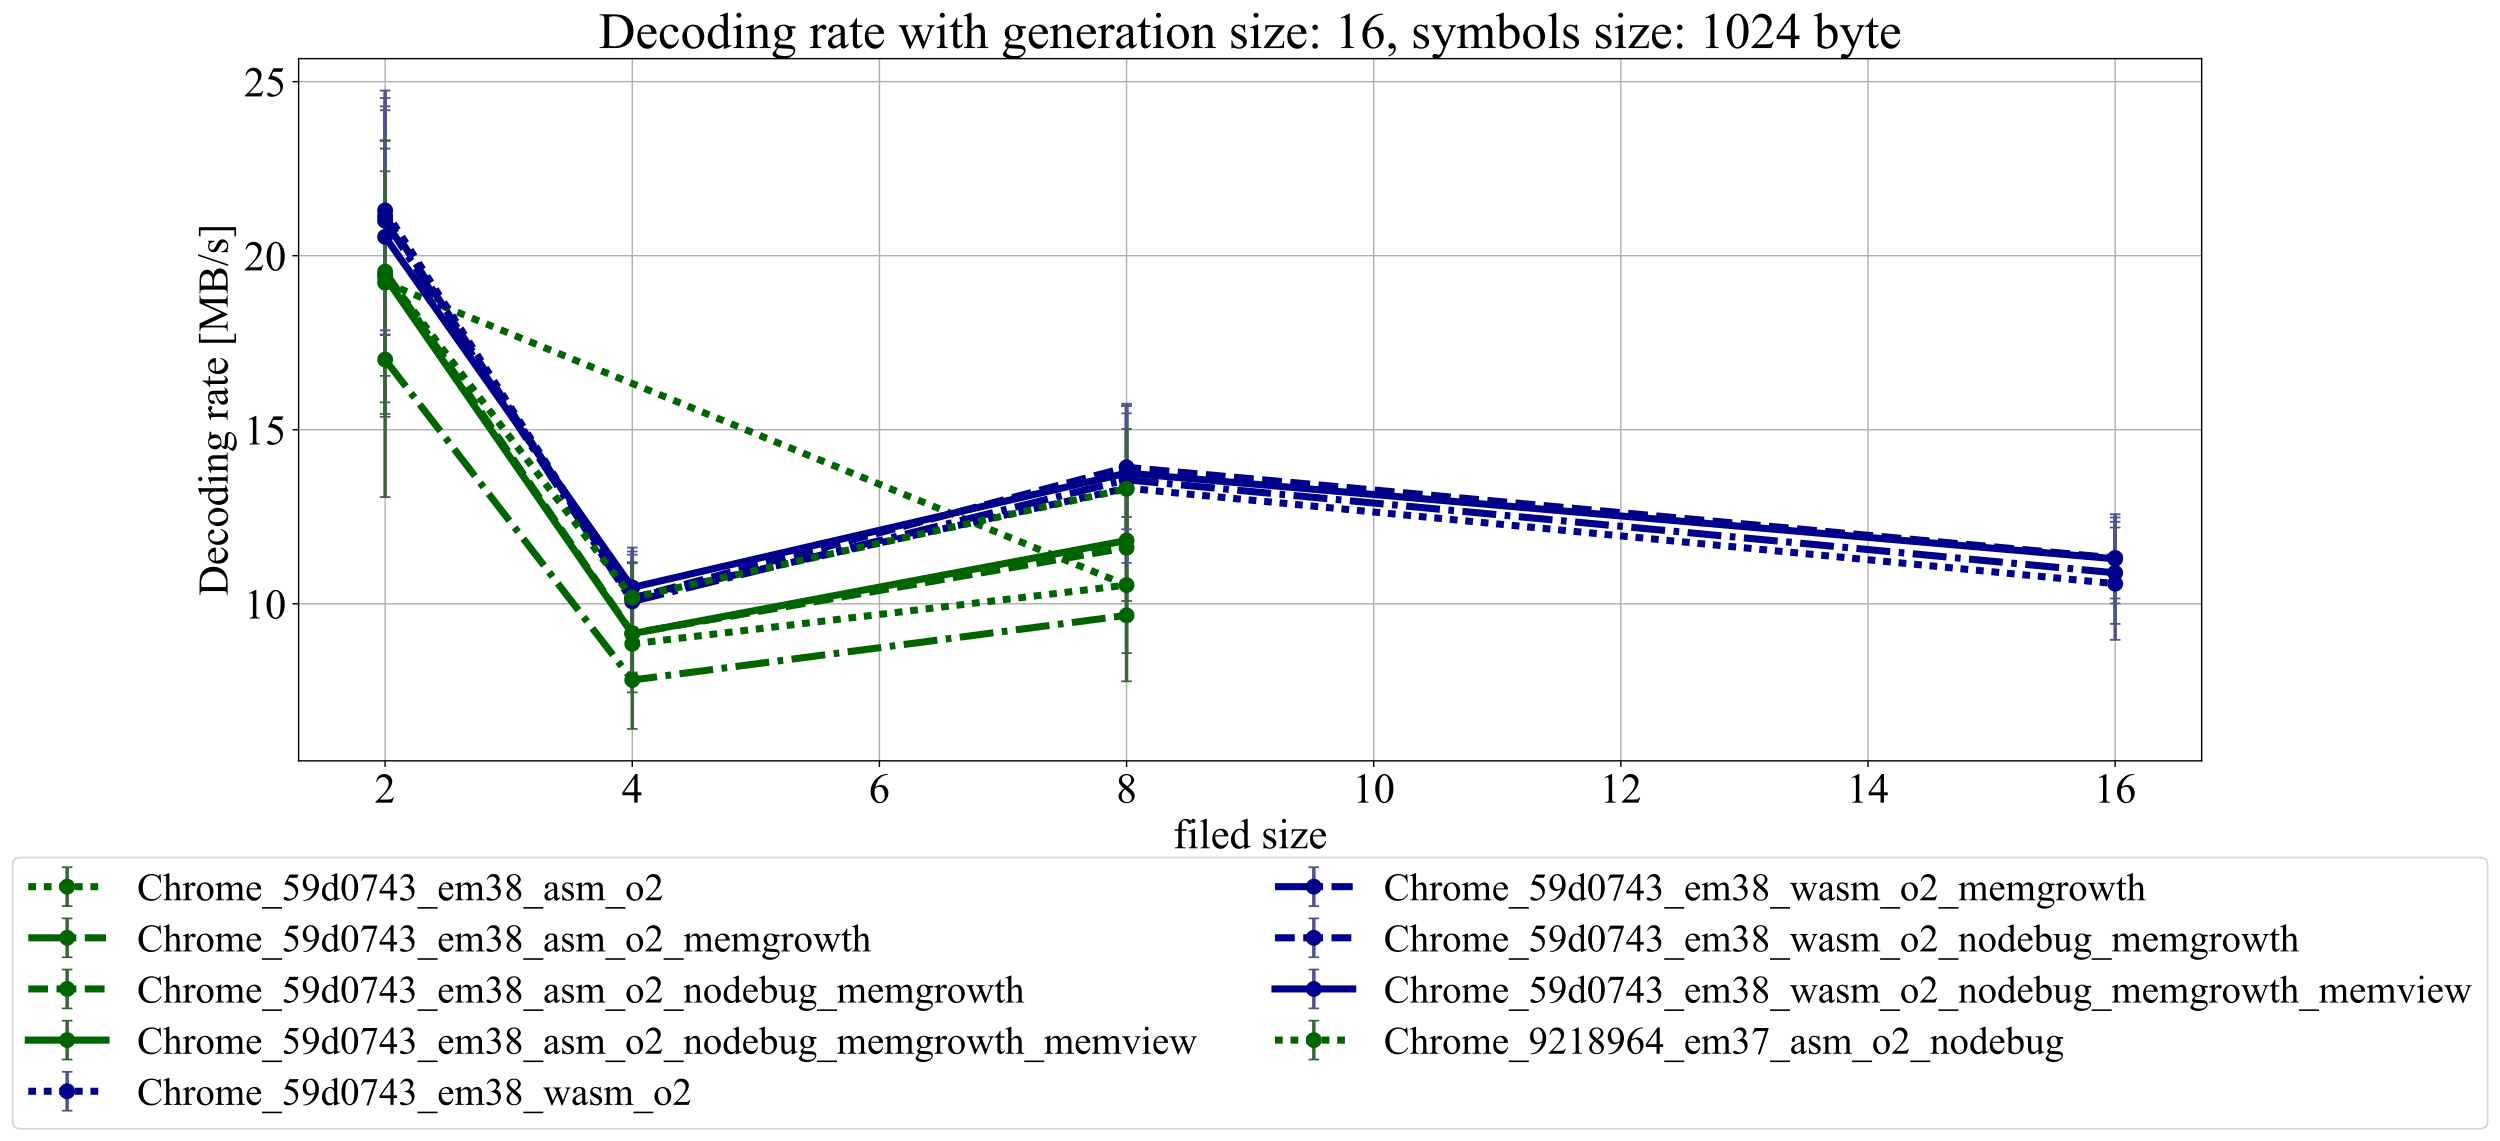 <?xml version="1.0" encoding="utf-8" standalone="no"?>
<!DOCTYPE svg PUBLIC "-//W3C//DTD SVG 1.1//EN"
  "http://www.w3.org/Graphics/SVG/1.1/DTD/svg11.dtd">
<!-- Created with matplotlib (http://matplotlib.org/) -->
<svg height="646pt" version="1.1" viewBox="0 0 1415 646" width="1415pt" xmlns="http://www.w3.org/2000/svg" xmlns:xlink="http://www.w3.org/1999/xlink">
 <defs>
  <style type="text/css">
*{stroke-linecap:butt;stroke-linejoin:round;}
  </style>
 </defs>
 <g id="figure_1">
  <g id="patch_1">
   <path d="M 0 646.092 
L 1415.154 646.092 
L 1415.154 0 
L 0 0 
z
" style="fill:#ffffff;"/>
  </g>
  <g id="axes_1">
   <g id="patch_2">
    <path d="M 169.017 430.638 
L 1246.137 430.638 
L 1246.137 33.198 
L 169.017 33.198 
z
" style="fill:#ffffff;"/>
   </g>
   <g id="matplotlib.axis_1">
    <g id="xtick_1">
     <g id="line2d_1">
      <path clip-path="url(#pe57bdad325)" d="M 217.977 430.638 
L 217.977 33.198 
" style="fill:none;stroke:#b0b0b0;stroke-linecap:square;stroke-width:0.8;"/>
     </g>
     <g id="line2d_2">
      <defs>
       <path d="M 0 0 
L 0 3.5 
" id="m2b2843e9dc" style="stroke:#000000;stroke-width:0.8;"/>
      </defs>
      <g>
       <use style="stroke:#000000;stroke-width:0.8;" x="217.977" xlink:href="#m2b2843e9dc" y="430.638"/>
      </g>
     </g>
     <g id="text_1">
      <!-- 2 -->
      <defs>
       <path d="M 45.844 12.75 
L 41.219 0 
L 2.156 0 
L 2.156 1.812 
Q 19.391 17.531 26.422 27.484 
Q 33.453 37.453 33.453 45.703 
Q 33.453 52 29.594 56.047 
Q 25.734 60.109 20.359 60.109 
Q 15.484 60.109 11.594 57.25 
Q 7.719 54.391 5.859 48.875 
L 4.047 48.875 
Q 5.281 57.906 10.328 62.734 
Q 15.375 67.578 22.953 67.578 
Q 31 67.578 36.391 62.406 
Q 41.797 57.234 41.797 50.203 
Q 41.797 45.172 39.453 40.141 
Q 35.844 32.234 27.734 23.391 
Q 15.578 10.109 12.547 7.375 
L 29.828 7.375 
Q 35.109 7.375 37.234 7.766 
Q 39.359 8.156 41.062 9.344 
Q 42.781 10.547 44.047 12.75 
z
" id="TimesNewRomanPSMT-32"/>
      </defs>
      <g transform="translate(211.977 454.303)scale(0.24 -0.24)">
       <use xlink:href="#TimesNewRomanPSMT-32"/>
      </g>
     </g>
    </g>
    <g id="xtick_2">
     <g id="line2d_3">
      <path clip-path="url(#pe57bdad325)" d="M 357.863 430.638 
L 357.863 33.198 
" style="fill:none;stroke:#b0b0b0;stroke-linecap:square;stroke-width:0.8;"/>
     </g>
     <g id="line2d_4">
      <g>
       <use style="stroke:#000000;stroke-width:0.8;" x="357.863" xlink:href="#m2b2843e9dc" y="430.638"/>
      </g>
     </g>
     <g id="text_2">
      <!-- 4 -->
      <defs>
       <path d="M 46.531 24.422 
L 46.531 17.484 
L 37.641 17.484 
L 37.641 0 
L 29.594 0 
L 29.594 17.484 
L 1.562 17.484 
L 1.562 23.734 
L 32.281 67.578 
L 37.641 67.578 
L 37.641 24.422 
z
M 29.594 24.422 
L 29.594 57.281 
L 6.344 24.422 
z
" id="TimesNewRomanPSMT-34"/>
      </defs>
      <g transform="translate(351.863 454.303)scale(0.24 -0.24)">
       <use xlink:href="#TimesNewRomanPSMT-34"/>
      </g>
     </g>
    </g>
    <g id="xtick_3">
     <g id="line2d_5">
      <path clip-path="url(#pe57bdad325)" d="M 497.748 430.638 
L 497.748 33.198 
" style="fill:none;stroke:#b0b0b0;stroke-linecap:square;stroke-width:0.8;"/>
     </g>
     <g id="line2d_6">
      <g>
       <use style="stroke:#000000;stroke-width:0.8;" x="497.748" xlink:href="#m2b2843e9dc" y="430.638"/>
      </g>
     </g>
     <g id="text_3">
      <!-- 6 -->
      <defs>
       <path d="M 44.828 67.578 
L 44.828 65.766 
Q 38.375 65.141 34.297 63.203 
Q 30.219 61.281 26.234 57.328 
Q 22.266 53.375 19.656 48.516 
Q 17.047 43.656 15.281 36.969 
Q 22.312 41.797 29.391 41.797 
Q 36.188 41.797 41.156 36.328 
Q 46.141 30.859 46.141 22.266 
Q 46.141 13.969 41.109 7.125 
Q 35.062 -1.172 25.094 -1.172 
Q 18.312 -1.172 13.578 3.328 
Q 4.297 12.062 4.297 25.984 
Q 4.297 34.859 7.859 42.859 
Q 11.422 50.875 18.031 57.078 
Q 24.656 63.281 30.703 65.422 
Q 36.766 67.578 42 67.578 
z
M 14.453 33.406 
Q 13.578 26.812 13.578 22.75 
Q 13.578 18.062 15.312 12.562 
Q 17.047 7.078 20.453 3.859 
Q 22.953 1.562 26.516 1.562 
Q 30.766 1.562 34.109 5.562 
Q 37.453 9.578 37.453 17 
Q 37.453 25.344 34.125 31.438 
Q 30.812 37.547 24.703 37.547 
Q 22.859 37.547 20.734 36.766 
Q 18.609 35.984 14.453 33.406 
" id="TimesNewRomanPSMT-36"/>
      </defs>
      <g transform="translate(491.748 454.303)scale(0.24 -0.24)">
       <use xlink:href="#TimesNewRomanPSMT-36"/>
      </g>
     </g>
    </g>
    <g id="xtick_4">
     <g id="line2d_7">
      <path clip-path="url(#pe57bdad325)" d="M 637.634 430.638 
L 637.634 33.198 
" style="fill:none;stroke:#b0b0b0;stroke-linecap:square;stroke-width:0.8;"/>
     </g>
     <g id="line2d_8">
      <g>
       <use style="stroke:#000000;stroke-width:0.8;" x="637.634" xlink:href="#m2b2843e9dc" y="430.638"/>
      </g>
     </g>
     <g id="text_4">
      <!-- 8 -->
      <defs>
       <path d="M 19.188 33.344 
Q 11.328 39.797 9.047 43.703 
Q 6.781 47.609 6.781 51.812 
Q 6.781 58.25 11.766 62.906 
Q 16.75 67.578 25 67.578 
Q 33.016 67.578 37.891 63.234 
Q 42.781 58.891 42.781 53.328 
Q 42.781 49.609 40.141 45.75 
Q 37.5 41.891 29.156 36.672 
Q 37.75 30.031 40.531 26.219 
Q 44.234 21.234 44.234 15.719 
Q 44.234 8.734 38.906 3.781 
Q 33.594 -1.172 24.953 -1.172 
Q 15.531 -1.172 10.25 4.734 
Q 6.062 9.469 6.062 15.094 
Q 6.062 19.484 9.016 23.797 
Q 11.969 28.125 19.188 33.344 
M 26.859 38.578 
Q 32.719 43.844 34.281 46.891 
Q 35.844 49.953 35.844 53.812 
Q 35.844 58.938 32.953 61.844 
Q 30.078 64.75 25.094 64.75 
Q 20.125 64.75 17 61.859 
Q 13.875 58.984 13.875 55.125 
Q 13.875 52.594 15.156 50.047 
Q 16.453 47.516 18.844 45.219 
z
M 21.484 31.5 
Q 17.438 28.078 15.484 24.047 
Q 13.531 20.016 13.531 15.328 
Q 13.531 9.031 16.969 5.25 
Q 20.406 1.469 25.734 1.469 
Q 31 1.469 34.172 4.438 
Q 37.359 7.422 37.359 11.672 
Q 37.359 15.188 35.5 17.969 
Q 32.031 23.141 21.484 31.5 
" id="TimesNewRomanPSMT-38"/>
      </defs>
      <g transform="translate(631.634 454.303)scale(0.24 -0.24)">
       <use xlink:href="#TimesNewRomanPSMT-38"/>
      </g>
     </g>
    </g>
    <g id="xtick_5">
     <g id="line2d_9">
      <path clip-path="url(#pe57bdad325)" d="M 777.52 430.638 
L 777.52 33.198 
" style="fill:none;stroke:#b0b0b0;stroke-linecap:square;stroke-width:0.8;"/>
     </g>
     <g id="line2d_10">
      <g>
       <use style="stroke:#000000;stroke-width:0.8;" x="777.52" xlink:href="#m2b2843e9dc" y="430.638"/>
      </g>
     </g>
     <g id="text_5">
      <!-- 10 -->
      <defs>
       <path d="M 11.719 59.719 
L 27.828 67.578 
L 29.438 67.578 
L 29.438 11.672 
Q 29.438 6.109 29.906 4.734 
Q 30.375 3.375 31.828 2.641 
Q 33.297 1.906 37.797 1.812 
L 37.797 0 
L 12.891 0 
L 12.891 1.812 
Q 17.578 1.906 18.938 2.609 
Q 20.312 3.328 20.844 4.516 
Q 21.391 5.719 21.391 11.672 
L 21.391 47.406 
Q 21.391 54.641 20.906 56.688 
Q 20.562 58.25 19.656 58.984 
Q 18.75 59.719 17.484 59.719 
Q 15.672 59.719 12.453 58.203 
z
" id="TimesNewRomanPSMT-31"/>
       <path d="M 3.609 32.719 
Q 3.609 44.047 7.031 52.219 
Q 10.453 60.406 16.109 64.406 
Q 20.516 67.578 25.203 67.578 
Q 32.812 67.578 38.875 59.812 
Q 46.438 50.203 46.438 33.734 
Q 46.438 22.219 43.109 14.156 
Q 39.797 6.109 34.641 2.469 
Q 29.5 -1.172 24.703 -1.172 
Q 15.234 -1.172 8.938 10.016 
Q 3.609 19.438 3.609 32.719 
M 13.188 31.5 
Q 13.188 17.828 16.547 9.188 
Q 19.344 1.906 24.859 1.906 
Q 27.484 1.906 30.312 4.266 
Q 33.156 6.641 34.625 12.203 
Q 36.859 20.609 36.859 35.891 
Q 36.859 47.219 34.516 54.781 
Q 32.766 60.406 29.984 62.75 
Q 27.984 64.359 25.141 64.359 
Q 21.828 64.359 19.234 61.375 
Q 15.719 57.328 14.453 48.625 
Q 13.188 39.938 13.188 31.5 
" id="TimesNewRomanPSMT-30"/>
      </defs>
      <g transform="translate(765.52 454.303)scale(0.24 -0.24)">
       <use xlink:href="#TimesNewRomanPSMT-31"/>
       <use x="50" xlink:href="#TimesNewRomanPSMT-30"/>
      </g>
     </g>
    </g>
    <g id="xtick_6">
     <g id="line2d_11">
      <path clip-path="url(#pe57bdad325)" d="M 917.405 430.638 
L 917.405 33.198 
" style="fill:none;stroke:#b0b0b0;stroke-linecap:square;stroke-width:0.8;"/>
     </g>
     <g id="line2d_12">
      <g>
       <use style="stroke:#000000;stroke-width:0.8;" x="917.405" xlink:href="#m2b2843e9dc" y="430.638"/>
      </g>
     </g>
     <g id="text_6">
      <!-- 12 -->
      <g transform="translate(905.405 454.303)scale(0.24 -0.24)">
       <use xlink:href="#TimesNewRomanPSMT-31"/>
       <use x="50" xlink:href="#TimesNewRomanPSMT-32"/>
      </g>
     </g>
    </g>
    <g id="xtick_7">
     <g id="line2d_13">
      <path clip-path="url(#pe57bdad325)" d="M 1057.291 430.638 
L 1057.291 33.198 
" style="fill:none;stroke:#b0b0b0;stroke-linecap:square;stroke-width:0.8;"/>
     </g>
     <g id="line2d_14">
      <g>
       <use style="stroke:#000000;stroke-width:0.8;" x="1057.291" xlink:href="#m2b2843e9dc" y="430.638"/>
      </g>
     </g>
     <g id="text_7">
      <!-- 14 -->
      <g transform="translate(1045.291 454.303)scale(0.24 -0.24)">
       <use xlink:href="#TimesNewRomanPSMT-31"/>
       <use x="50" xlink:href="#TimesNewRomanPSMT-34"/>
      </g>
     </g>
    </g>
    <g id="xtick_8">
     <g id="line2d_15">
      <path clip-path="url(#pe57bdad325)" d="M 1197.177 430.638 
L 1197.177 33.198 
" style="fill:none;stroke:#b0b0b0;stroke-linecap:square;stroke-width:0.8;"/>
     </g>
     <g id="line2d_16">
      <g>
       <use style="stroke:#000000;stroke-width:0.8;" x="1197.177" xlink:href="#m2b2843e9dc" y="430.638"/>
      </g>
     </g>
     <g id="text_8">
      <!-- 16 -->
      <g transform="translate(1185.177 454.303)scale(0.24 -0.24)">
       <use xlink:href="#TimesNewRomanPSMT-31"/>
       <use x="50" xlink:href="#TimesNewRomanPSMT-36"/>
      </g>
     </g>
    </g>
    <g id="text_9">
     <!-- filed size -->
     <defs>
      <path d="M 20.609 41.219 
L 20.609 11.812 
Q 20.609 5.562 21.969 3.906 
Q 23.781 1.766 26.812 1.766 
L 30.859 1.766 
L 30.859 0 
L 4.156 0 
L 4.156 1.766 
L 6.156 1.766 
Q 8.109 1.766 9.719 2.734 
Q 11.328 3.719 11.938 5.375 
Q 12.547 7.031 12.547 11.812 
L 12.547 41.219 
L 3.859 41.219 
L 3.859 44.734 
L 12.547 44.734 
L 12.547 47.656 
Q 12.547 54.344 14.688 58.984 
Q 16.844 63.625 21.266 66.484 
Q 25.688 69.344 31.203 69.344 
Q 36.328 69.344 40.625 66.016 
Q 43.453 63.812 43.453 61.078 
Q 43.453 59.625 42.188 58.328 
Q 40.922 57.031 39.453 57.031 
Q 38.328 57.031 37.078 57.828 
Q 35.844 58.641 34.031 61.297 
Q 32.234 63.969 30.719 64.891 
Q 29.203 65.828 27.344 65.828 
Q 25.094 65.828 23.531 64.625 
Q 21.969 63.422 21.281 60.906 
Q 20.609 58.406 20.609 47.953 
L 20.609 44.734 
L 32.125 44.734 
L 32.125 41.219 
z
" id="TimesNewRomanPSMT-66"/>
      <path d="M 14.5 69.438 
Q 16.547 69.438 17.984 67.984 
Q 19.438 66.547 19.438 64.5 
Q 19.438 62.453 17.984 60.984 
Q 16.547 59.516 14.5 59.516 
Q 12.453 59.516 10.984 60.984 
Q 9.516 62.453 9.516 64.5 
Q 9.516 66.547 10.953 67.984 
Q 12.406 69.438 14.5 69.438 
M 18.562 46.047 
L 18.562 10.109 
Q 18.562 5.906 19.172 4.516 
Q 19.781 3.125 20.969 2.438 
Q 22.172 1.766 25.344 1.766 
L 25.344 0 
L 3.609 0 
L 3.609 1.766 
Q 6.891 1.766 8 2.391 
Q 9.125 3.031 9.781 4.484 
Q 10.453 5.953 10.453 10.109 
L 10.453 27.344 
Q 10.453 34.625 10.016 36.766 
Q 9.672 38.328 8.938 38.938 
Q 8.203 39.547 6.938 39.547 
Q 5.562 39.547 3.609 38.812 
L 2.938 40.578 
L 16.406 46.047 
z
" id="TimesNewRomanPSMT-69"/>
      <path d="M 18.5 69.438 
L 18.5 10.109 
Q 18.5 5.906 19.109 4.531 
Q 19.734 3.172 21 2.469 
Q 22.266 1.766 25.734 1.766 
L 25.734 0 
L 3.812 0 
L 3.812 1.766 
Q 6.891 1.766 8 2.391 
Q 9.125 3.031 9.766 4.484 
Q 10.406 5.953 10.406 10.109 
L 10.406 50.734 
Q 10.406 58.297 10.062 60.031 
Q 9.719 61.766 8.953 62.391 
Q 8.203 63.031 7.031 63.031 
Q 5.766 63.031 3.812 62.25 
L 2.984 63.969 
L 16.312 69.438 
z
" id="TimesNewRomanPSMT-6c"/>
      <path d="M 10.641 27.875 
Q 10.594 17.922 15.484 12.25 
Q 20.359 6.594 26.953 6.594 
Q 31.344 6.594 34.594 9 
Q 37.844 11.422 40.047 17.281 
L 41.547 16.312 
Q 40.531 9.625 35.594 4.125 
Q 30.672 -1.375 23.25 -1.375 
Q 15.188 -1.375 9.453 4.906 
Q 3.719 11.188 3.719 21.781 
Q 3.719 33.25 9.594 39.672 
Q 15.484 46.094 24.359 46.094 
Q 31.891 46.094 36.719 41.141 
Q 41.547 36.188 41.547 27.875 
z
M 10.641 30.719 
L 31.344 30.719 
Q 31.109 35.016 30.328 36.766 
Q 29.109 39.5 26.688 41.062 
Q 24.266 42.625 21.625 42.625 
Q 17.578 42.625 14.375 39.469 
Q 11.188 36.328 10.641 30.719 
" id="TimesNewRomanPSMT-65"/>
      <path d="M 34.719 5.031 
Q 31.453 1.609 28.328 0.109 
Q 25.203 -1.375 21.578 -1.375 
Q 14.266 -1.375 8.797 4.75 
Q 3.328 10.891 3.328 20.516 
Q 3.328 30.125 9.375 38.109 
Q 15.438 46.094 24.953 46.094 
Q 30.859 46.094 34.719 42.328 
L 34.719 50.594 
Q 34.719 58.25 34.344 60 
Q 33.984 61.766 33.203 62.391 
Q 32.422 63.031 31.25 63.031 
Q 29.984 63.031 27.875 62.25 
L 27.25 63.969 
L 40.578 69.438 
L 42.781 69.438 
L 42.781 17.719 
Q 42.781 9.859 43.141 8.125 
Q 43.5 6.391 44.312 5.703 
Q 45.125 5.031 46.188 5.031 
Q 47.516 5.031 49.703 5.859 
L 50.25 4.156 
L 36.969 -1.375 
L 34.719 -1.375 
z
M 34.719 8.453 
L 34.719 31.5 
Q 34.422 34.812 32.953 37.547 
Q 31.5 40.281 29.078 41.672 
Q 26.656 43.062 24.359 43.062 
Q 20.062 43.062 16.703 39.203 
Q 12.25 34.125 12.25 24.359 
Q 12.25 14.5 16.547 9.25 
Q 20.844 4 26.125 4 
Q 30.562 4 34.719 8.453 
" id="TimesNewRomanPSMT-64"/>
      <path id="TimesNewRomanPSMT-20"/>
      <path d="M 32.031 46.047 
L 32.031 30.812 
L 30.422 30.812 
Q 28.562 37.984 25.656 40.578 
Q 22.75 43.172 18.266 43.172 
Q 14.844 43.172 12.734 41.359 
Q 10.641 39.547 10.641 37.359 
Q 10.641 34.625 12.203 32.672 
Q 13.719 30.672 18.359 28.422 
L 25.484 24.953 
Q 35.406 20.125 35.406 12.203 
Q 35.406 6.109 30.781 2.359 
Q 26.172 -1.375 20.453 -1.375 
Q 16.359 -1.375 11.078 0.094 
Q 9.469 0.594 8.453 0.594 
Q 7.328 0.594 6.688 -0.688 
L 5.078 -0.688 
L 5.078 15.281 
L 6.688 15.281 
Q 8.062 8.453 11.906 4.984 
Q 15.766 1.516 20.562 1.516 
Q 23.922 1.516 26.047 3.484 
Q 28.172 5.469 28.172 8.25 
Q 28.172 11.625 25.797 13.922 
Q 23.438 16.219 16.359 19.734 
Q 9.281 23.25 7.078 26.078 
Q 4.891 28.859 4.891 33.109 
Q 4.891 38.625 8.672 42.328 
Q 12.453 46.047 18.453 46.047 
Q 21.094 46.047 24.859 44.922 
Q 27.344 44.188 28.172 44.188 
Q 28.953 44.188 29.391 44.531 
Q 29.828 44.875 30.422 46.047 
z
" id="TimesNewRomanPSMT-73"/>
      <path d="M 42 13.719 
L 41.453 0 
L 2 0 
L 2 1.766 
L 31.688 41.312 
L 17.047 41.312 
Q 12.312 41.312 10.844 40.703 
Q 9.375 40.094 8.453 38.375 
Q 7.125 35.938 6.938 32.328 
L 4.984 32.328 
L 5.281 44.734 
L 42.781 44.734 
L 42.781 42.922 
L 12.797 3.266 
L 29.109 3.266 
Q 34.234 3.266 36.062 4.125 
Q 37.891 4.984 39.016 7.125 
Q 39.797 8.688 40.328 13.719 
z
" id="TimesNewRomanPSMT-7a"/>
     </defs>
     <g transform="translate(663.929 480.102)scale(0.24 -0.24)">
      <use xlink:href="#TimesNewRomanPSMT-66"/>
      <use x="33.301" xlink:href="#TimesNewRomanPSMT-69"/>
      <use x="61.084" xlink:href="#TimesNewRomanPSMT-6c"/>
      <use x="88.867" xlink:href="#TimesNewRomanPSMT-65"/>
      <use x="133.252" xlink:href="#TimesNewRomanPSMT-64"/>
      <use x="183.252" xlink:href="#TimesNewRomanPSMT-20"/>
      <use x="208.252" xlink:href="#TimesNewRomanPSMT-73"/>
      <use x="247.168" xlink:href="#TimesNewRomanPSMT-69"/>
      <use x="274.951" xlink:href="#TimesNewRomanPSMT-7a"/>
      <use x="319.336" xlink:href="#TimesNewRomanPSMT-65"/>
     </g>
    </g>
   </g>
   <g id="matplotlib.axis_2">
    <g id="ytick_1">
     <g id="line2d_17">
      <path clip-path="url(#pe57bdad325)" d="M 169.017 341.752 
L 1246.137 341.752 
" style="fill:none;stroke:#b0b0b0;stroke-linecap:square;stroke-width:0.8;"/>
     </g>
     <g id="line2d_18">
      <defs>
       <path d="M 0 0 
L -3.5 0 
" id="m39d9de7131" style="stroke:#000000;stroke-width:0.8;"/>
      </defs>
      <g>
       <use style="stroke:#000000;stroke-width:0.8;" x="169.017" xlink:href="#m39d9de7131" y="341.752"/>
      </g>
     </g>
     <g id="text_10">
      <!-- 10 -->
      <g transform="translate(138.017 350.084)scale(0.24 -0.24)">
       <use xlink:href="#TimesNewRomanPSMT-31"/>
       <use x="50" xlink:href="#TimesNewRomanPSMT-30"/>
      </g>
     </g>
    </g>
    <g id="ytick_2">
     <g id="line2d_19">
      <path clip-path="url(#pe57bdad325)" d="M 169.017 243.238 
L 1246.137 243.238 
" style="fill:none;stroke:#b0b0b0;stroke-linecap:square;stroke-width:0.8;"/>
     </g>
     <g id="line2d_20">
      <g>
       <use style="stroke:#000000;stroke-width:0.8;" x="169.017" xlink:href="#m39d9de7131" y="243.238"/>
      </g>
     </g>
     <g id="text_11">
      <!-- 15 -->
      <defs>
       <path d="M 43.406 66.219 
L 39.594 57.906 
L 19.672 57.906 
L 15.328 49.031 
Q 28.266 47.125 35.844 39.406 
Q 42.328 32.766 42.328 23.781 
Q 42.328 18.562 40.203 14.109 
Q 38.094 9.672 34.859 6.547 
Q 31.641 3.422 27.688 1.516 
Q 22.078 -1.172 16.156 -1.172 
Q 10.203 -1.172 7.484 0.844 
Q 4.781 2.875 4.781 5.328 
Q 4.781 6.688 5.906 7.734 
Q 7.031 8.797 8.734 8.797 
Q 10.016 8.797 10.969 8.406 
Q 11.922 8.016 14.203 6.391 
Q 17.875 3.859 21.625 3.859 
Q 27.344 3.859 31.656 8.172 
Q 35.984 12.5 35.984 18.703 
Q 35.984 24.703 32.125 29.906 
Q 28.266 35.109 21.484 37.938 
Q 16.156 40.141 6.984 40.484 
L 19.672 66.219 
z
" id="TimesNewRomanPSMT-35"/>
      </defs>
      <g transform="translate(138.017 251.57)scale(0.24 -0.24)">
       <use xlink:href="#TimesNewRomanPSMT-31"/>
       <use x="50" xlink:href="#TimesNewRomanPSMT-35"/>
      </g>
     </g>
    </g>
    <g id="ytick_3">
     <g id="line2d_21">
      <path clip-path="url(#pe57bdad325)" d="M 169.017 144.724 
L 1246.137 144.724 
" style="fill:none;stroke:#b0b0b0;stroke-linecap:square;stroke-width:0.8;"/>
     </g>
     <g id="line2d_22">
      <g>
       <use style="stroke:#000000;stroke-width:0.8;" x="169.017" xlink:href="#m39d9de7131" y="144.724"/>
      </g>
     </g>
     <g id="text_12">
      <!-- 20 -->
      <g transform="translate(138.017 153.057)scale(0.24 -0.24)">
       <use xlink:href="#TimesNewRomanPSMT-32"/>
       <use x="50" xlink:href="#TimesNewRomanPSMT-30"/>
      </g>
     </g>
    </g>
    <g id="ytick_4">
     <g id="line2d_23">
      <path clip-path="url(#pe57bdad325)" d="M 169.017 46.211 
L 1246.137 46.211 
" style="fill:none;stroke:#b0b0b0;stroke-linecap:square;stroke-width:0.8;"/>
     </g>
     <g id="line2d_24">
      <g>
       <use style="stroke:#000000;stroke-width:0.8;" x="169.017" xlink:href="#m39d9de7131" y="46.211"/>
      </g>
     </g>
     <g id="text_13">
      <!-- 25 -->
      <g transform="translate(138.017 54.543)scale(0.24 -0.24)">
       <use xlink:href="#TimesNewRomanPSMT-32"/>
       <use x="50" xlink:href="#TimesNewRomanPSMT-35"/>
      </g>
     </g>
    </g>
    <g id="text_14">
     <!-- Decoding rate [MB/s] -->
     <defs>
      <path d="M 1.703 0 
L 1.703 1.812 
L 4.203 1.812 
Q 8.406 1.812 10.156 4.5 
Q 11.234 6.109 11.234 11.719 
L 11.234 54.5 
Q 11.234 60.688 9.859 62.25 
Q 7.953 64.406 4.203 64.406 
L 1.703 64.406 
L 1.703 66.219 
L 28.656 66.219 
Q 43.5 66.219 51.234 62.844 
Q 58.984 59.469 63.688 51.609 
Q 68.406 43.75 68.406 33.453 
Q 68.406 19.625 60.016 10.359 
Q 50.594 0 31.297 0 
z
M 20.609 4.781 
Q 26.812 3.422 31 3.422 
Q 42.328 3.422 49.797 11.375 
Q 57.281 19.344 57.281 32.953 
Q 57.281 46.688 49.797 54.594 
Q 42.328 62.5 30.609 62.5 
Q 26.219 62.5 20.609 61.078 
z
" id="TimesNewRomanPSMT-44"/>
      <path d="M 41.109 17 
Q 39.312 8.156 34.031 3.391 
Q 28.766 -1.375 22.359 -1.375 
Q 14.75 -1.375 9.078 5.016 
Q 3.422 11.422 3.422 22.312 
Q 3.422 32.859 9.688 39.453 
Q 15.969 46.047 24.75 46.047 
Q 31.344 46.047 35.594 42.547 
Q 39.844 39.062 39.844 35.297 
Q 39.844 33.453 38.641 32.297 
Q 37.453 31.156 35.297 31.156 
Q 32.422 31.156 30.953 33.016 
Q 30.125 34.031 29.859 36.906 
Q 29.594 39.797 27.875 41.312 
Q 26.172 42.781 23.141 42.781 
Q 18.266 42.781 15.281 39.156 
Q 11.328 34.375 11.328 26.516 
Q 11.328 18.5 15.25 12.375 
Q 19.188 6.25 25.875 6.25 
Q 30.672 6.25 34.469 9.516 
Q 37.156 11.766 39.703 17.672 
z
" id="TimesNewRomanPSMT-63"/>
      <path d="M 25 46.047 
Q 35.156 46.047 41.312 38.328 
Q 46.531 31.734 46.531 23.188 
Q 46.531 17.188 43.641 11.031 
Q 40.766 4.891 35.719 1.75 
Q 30.672 -1.375 24.469 -1.375 
Q 14.359 -1.375 8.406 6.688 
Q 3.375 13.484 3.375 21.922 
Q 3.375 28.078 6.422 34.156 
Q 9.469 40.234 14.453 43.141 
Q 19.438 46.047 25 46.047 
M 23.484 42.875 
Q 20.906 42.875 18.281 41.328 
Q 15.672 39.797 14.062 35.938 
Q 12.453 32.078 12.453 26.031 
Q 12.453 16.266 16.328 9.172 
Q 20.219 2.094 26.562 2.094 
Q 31.297 2.094 34.375 6 
Q 37.453 9.906 37.453 19.438 
Q 37.453 31.344 32.328 38.188 
Q 28.859 42.875 23.484 42.875 
" id="TimesNewRomanPSMT-6f"/>
      <path d="M 16.156 36.578 
Q 24.031 46.047 31.156 46.047 
Q 34.812 46.047 37.453 44.219 
Q 40.094 42.391 41.656 38.188 
Q 42.719 35.25 42.719 29.203 
L 42.719 10.109 
Q 42.719 5.859 43.406 4.344 
Q 43.953 3.125 45.141 2.438 
Q 46.344 1.766 49.562 1.766 
L 49.562 0 
L 27.438 0 
L 27.438 1.766 
L 28.375 1.766 
Q 31.5 1.766 32.734 2.703 
Q 33.984 3.656 34.469 5.516 
Q 34.672 6.25 34.672 10.109 
L 34.672 28.422 
Q 34.672 34.516 33.078 37.281 
Q 31.5 40.047 27.734 40.047 
Q 21.922 40.047 16.156 33.688 
L 16.156 10.109 
Q 16.156 5.562 16.703 4.5 
Q 17.391 3.078 18.578 2.422 
Q 19.781 1.766 23.438 1.766 
L 23.438 0 
L 1.312 0 
L 1.312 1.766 
L 2.297 1.766 
Q 5.719 1.766 6.906 3.484 
Q 8.109 5.219 8.109 10.109 
L 8.109 26.703 
Q 8.109 34.766 7.734 36.516 
Q 7.375 38.281 6.609 38.906 
Q 5.859 39.547 4.594 39.547 
Q 3.219 39.547 1.312 38.812 
L 0.594 40.578 
L 14.062 46.047 
L 16.156 46.047 
z
" id="TimesNewRomanPSMT-6e"/>
      <path d="M 15.094 16.312 
Q 10.984 18.312 8.781 21.891 
Q 6.594 25.484 6.594 29.828 
Q 6.594 36.469 11.594 41.25 
Q 16.609 46.047 24.422 46.047 
Q 30.812 46.047 35.5 42.922 
L 44.969 42.922 
Q 47.078 42.922 47.406 42.797 
Q 47.75 42.672 47.906 42.391 
Q 48.188 41.938 48.188 40.828 
Q 48.188 39.547 47.953 39.062 
Q 47.797 38.812 47.438 38.672 
Q 47.078 38.531 44.969 38.531 
L 39.156 38.531 
Q 41.891 35.016 41.891 29.547 
Q 41.891 23.297 37.109 18.844 
Q 32.328 14.406 24.266 14.406 
Q 20.953 14.406 17.484 15.375 
Q 15.328 13.531 14.562 12.141 
Q 13.812 10.75 13.812 9.766 
Q 13.812 8.938 14.625 8.156 
Q 15.438 7.375 17.781 7.031 
Q 19.141 6.844 24.609 6.688 
Q 34.672 6.453 37.641 6 
Q 42.188 5.375 44.891 2.641 
Q 47.609 -0.094 47.609 -4.109 
Q 47.609 -9.625 42.438 -14.453 
Q 34.812 -21.578 22.562 -21.578 
Q 13.141 -21.578 6.641 -17.328 
Q 2.984 -14.891 2.984 -12.25 
Q 2.984 -11.078 3.516 -9.906 
Q 4.344 -8.109 6.938 -4.891 
Q 7.281 -4.438 11.922 0.391 
Q 9.375 1.906 8.328 3.094 
Q 7.281 4.297 7.281 5.812 
Q 7.281 7.516 8.672 9.812 
Q 10.062 12.109 15.094 16.312 
M 23.578 43.703 
Q 19.969 43.703 17.531 40.812 
Q 15.094 37.938 15.094 31.984 
Q 15.094 24.266 18.406 20.016 
Q 20.953 16.797 24.859 16.797 
Q 28.562 16.797 30.953 19.578 
Q 33.344 22.359 33.344 28.328 
Q 33.344 36.078 29.984 40.484 
Q 27.484 43.703 23.578 43.703 
M 14.594 0 
Q 12.312 -2.484 11.141 -4.625 
Q 9.969 -6.781 9.969 -8.594 
Q 9.969 -10.938 12.797 -12.703 
Q 17.672 -15.719 26.906 -15.719 
Q 35.688 -15.719 39.859 -12.609 
Q 44.047 -9.516 44.047 -6 
Q 44.047 -3.469 41.547 -2.391 
Q 39.016 -1.312 31.5 -1.125 
Q 20.516 -0.828 14.594 0 
" id="TimesNewRomanPSMT-67"/>
      <path d="M 16.219 46.047 
L 16.219 35.984 
Q 21.828 46.047 27.734 46.047 
Q 30.422 46.047 32.172 44.406 
Q 33.938 42.781 33.938 40.625 
Q 33.938 38.719 32.656 37.391 
Q 31.391 36.078 29.641 36.078 
Q 27.938 36.078 25.812 37.766 
Q 23.688 39.453 22.656 39.453 
Q 21.781 39.453 20.75 38.484 
Q 18.562 36.469 16.219 31.891 
L 16.219 10.453 
Q 16.219 6.734 17.141 4.828 
Q 17.781 3.516 19.391 2.641 
Q 21 1.766 24.031 1.766 
L 24.031 0 
L 1.125 0 
L 1.125 1.766 
Q 4.547 1.766 6.203 2.828 
Q 7.422 3.609 7.906 5.328 
Q 8.156 6.156 8.156 10.062 
L 8.156 27.391 
Q 8.156 35.203 7.828 36.688 
Q 7.516 38.188 6.656 38.859 
Q 5.812 39.547 4.547 39.547 
Q 3.031 39.547 1.125 38.812 
L 0.641 40.578 
L 14.156 46.047 
z
" id="TimesNewRomanPSMT-72"/>
      <path d="M 28.469 6.453 
Q 21.578 1.125 19.828 0.297 
Q 17.188 -0.922 14.203 -0.922 
Q 9.578 -0.922 6.562 2.25 
Q 3.562 5.422 3.562 10.594 
Q 3.562 13.875 5.031 16.266 
Q 7.031 19.578 11.984 22.5 
Q 16.938 25.438 28.469 29.641 
L 28.469 31.391 
Q 28.469 38.094 26.344 40.578 
Q 24.219 43.062 20.172 43.062 
Q 17.094 43.062 15.281 41.406 
Q 13.422 39.75 13.422 37.594 
L 13.531 34.766 
Q 13.531 32.516 12.375 31.297 
Q 11.234 30.078 9.375 30.078 
Q 7.562 30.078 6.422 31.344 
Q 5.281 32.625 5.281 34.812 
Q 5.281 39.016 9.578 42.531 
Q 13.875 46.047 21.625 46.047 
Q 27.594 46.047 31.391 44.047 
Q 34.281 42.531 35.641 39.312 
Q 36.531 37.203 36.531 30.719 
L 36.531 15.531 
Q 36.531 9.125 36.766 7.688 
Q 37.016 6.25 37.578 5.766 
Q 38.141 5.281 38.875 5.281 
Q 39.656 5.281 40.234 5.609 
Q 41.266 6.25 44.188 9.188 
L 44.188 6.453 
Q 38.719 -0.875 33.734 -0.875 
Q 31.344 -0.875 29.922 0.781 
Q 28.516 2.438 28.469 6.453 
M 28.469 9.625 
L 28.469 26.656 
Q 21.094 23.734 18.953 22.516 
Q 15.094 20.359 13.422 18.016 
Q 11.766 15.672 11.766 12.891 
Q 11.766 9.375 13.859 7.047 
Q 15.969 4.734 18.703 4.734 
Q 22.406 4.734 28.469 9.625 
" id="TimesNewRomanPSMT-61"/>
      <path d="M 16.109 59.422 
L 16.109 44.734 
L 26.562 44.734 
L 26.562 41.312 
L 16.109 41.312 
L 16.109 12.312 
Q 16.109 7.953 17.359 6.438 
Q 18.609 4.938 20.562 4.938 
Q 22.172 4.938 23.688 5.938 
Q 25.203 6.938 26.031 8.891 
L 27.938 8.891 
Q 26.219 4.109 23.094 1.688 
Q 19.969 -0.734 16.656 -0.734 
Q 14.406 -0.734 12.25 0.516 
Q 10.109 1.766 9.078 4.078 
Q 8.062 6.391 8.062 11.234 
L 8.062 41.312 
L 0.984 41.312 
L 0.984 42.922 
Q 3.656 44 6.469 46.562 
Q 9.281 49.125 11.469 52.641 
Q 12.594 54.5 14.594 59.422 
z
" id="TimesNewRomanPSMT-74"/>
      <path d="M 29.688 -19.828 
L 8.203 -19.828 
L 8.203 67.719 
L 29.688 67.719 
L 29.688 63.875 
L 15.531 63.875 
L 15.531 -16.016 
L 29.688 -16.016 
z
" id="TimesNewRomanPSMT-5b"/>
      <path d="M 40.922 0 
L 15.328 55.719 
L 15.328 11.469 
Q 15.328 5.375 16.656 3.859 
Q 18.453 1.812 22.359 1.812 
L 24.703 1.812 
L 24.703 0 
L 1.656 0 
L 1.656 1.812 
L 4 1.812 
Q 8.203 1.812 9.969 4.344 
Q 11.031 5.906 11.031 11.469 
L 11.031 54.734 
Q 11.031 59.125 10.062 61.078 
Q 9.375 62.5 7.547 63.453 
Q 5.719 64.406 1.656 64.406 
L 1.656 66.219 
L 20.406 66.219 
L 44.438 14.406 
L 68.062 66.219 
L 86.812 66.219 
L 86.812 64.406 
L 84.516 64.406 
Q 80.281 64.406 78.516 61.859 
Q 77.438 60.297 77.438 54.734 
L 77.438 11.469 
Q 77.438 5.375 78.812 3.859 
Q 80.609 1.812 84.516 1.812 
L 86.812 1.812 
L 86.812 0 
L 58.688 0 
L 58.688 1.812 
L 61.031 1.812 
Q 65.281 1.812 67 4.344 
Q 68.062 5.906 68.062 11.469 
L 68.062 55.719 
L 42.531 0 
z
" id="TimesNewRomanPSMT-4d"/>
      <path d="M 46.188 33.797 
Q 53.078 32.328 56.5 29.109 
Q 61.234 24.609 61.234 18.109 
Q 61.234 13.188 58.109 8.672 
Q 54.984 4.156 49.531 2.078 
Q 44.094 0 32.906 0 
L 1.656 0 
L 1.656 1.812 
L 4.156 1.812 
Q 8.297 1.812 10.109 4.438 
Q 11.234 6.156 11.234 11.719 
L 11.234 54.5 
Q 11.234 60.641 9.812 62.25 
Q 7.906 64.406 4.156 64.406 
L 1.656 64.406 
L 1.656 66.219 
L 30.281 66.219 
Q 38.281 66.219 43.109 65.047 
Q 50.438 63.281 54.297 58.812 
Q 58.156 54.344 58.156 48.531 
Q 58.156 43.562 55.125 39.625 
Q 52.094 35.688 46.188 33.797 
M 20.609 36.422 
Q 22.406 36.078 24.719 35.906 
Q 27.047 35.75 29.828 35.75 
Q 36.969 35.75 40.547 37.281 
Q 44.141 38.812 46.047 41.984 
Q 47.953 45.172 47.953 48.922 
Q 47.953 54.734 43.219 58.828 
Q 38.484 62.938 29.391 62.938 
Q 24.516 62.938 20.609 61.859 
z
M 20.609 4.781 
Q 26.266 3.469 31.781 3.469 
Q 40.625 3.469 45.266 7.438 
Q 49.906 11.422 49.906 17.281 
Q 49.906 21.141 47.797 24.703 
Q 45.703 28.266 40.969 30.312 
Q 36.234 32.375 29.25 32.375 
Q 26.219 32.375 24.062 32.266 
Q 21.922 32.172 20.609 31.938 
z
" id="TimesNewRomanPSMT-42"/>
      <path d="M 28.031 69.438 
L 4.047 -1.375 
L 0.141 -1.375 
L 24.125 69.438 
z
" id="TimesNewRomanPSMT-2f"/>
      <path d="M 3.656 67.719 
L 25.141 67.719 
L 25.141 -19.875 
L 3.656 -19.875 
L 3.656 -16.016 
L 17.828 -16.016 
L 17.828 63.875 
L 3.656 63.875 
z
" id="TimesNewRomanPSMT-5d"/>
     </defs>
     <g transform="translate(128.838 337.226)rotate(-90)scale(0.24 -0.24)">
      <use xlink:href="#TimesNewRomanPSMT-44"/>
      <use x="72.217" xlink:href="#TimesNewRomanPSMT-65"/>
      <use x="116.602" xlink:href="#TimesNewRomanPSMT-63"/>
      <use x="160.986" xlink:href="#TimesNewRomanPSMT-6f"/>
      <use x="210.986" xlink:href="#TimesNewRomanPSMT-64"/>
      <use x="260.986" xlink:href="#TimesNewRomanPSMT-69"/>
      <use x="288.77" xlink:href="#TimesNewRomanPSMT-6e"/>
      <use x="338.77" xlink:href="#TimesNewRomanPSMT-67"/>
      <use x="388.77" xlink:href="#TimesNewRomanPSMT-20"/>
      <use x="413.77" xlink:href="#TimesNewRomanPSMT-72"/>
      <use x="447.07" xlink:href="#TimesNewRomanPSMT-61"/>
      <use x="491.455" xlink:href="#TimesNewRomanPSMT-74"/>
      <use x="519.238" xlink:href="#TimesNewRomanPSMT-65"/>
      <use x="563.623" xlink:href="#TimesNewRomanPSMT-20"/>
      <use x="588.623" xlink:href="#TimesNewRomanPSMT-5b"/>
      <use x="621.924" xlink:href="#TimesNewRomanPSMT-4d"/>
      <use x="710.84" xlink:href="#TimesNewRomanPSMT-42"/>
      <use x="777.539" xlink:href="#TimesNewRomanPSMT-2f"/>
      <use x="805.322" xlink:href="#TimesNewRomanPSMT-73"/>
      <use x="844.238" xlink:href="#TimesNewRomanPSMT-5d"/>
     </g>
    </g>
   </g>
   <g id="LineCollection_1">
    <path clip-path="url(#pe57bdad325)" d="M 357.863 391.861 
L 357.863 336.936 
" style="fill:none;stroke:#3c643c;stroke-width:2;"/>
    <path clip-path="url(#pe57bdad325)" d="M 637.634 369.666 
L 637.634 292.663 
" style="fill:none;stroke:#3c643c;stroke-width:2;"/>
    <path clip-path="url(#pe57bdad325)" d="M 217.977 235.9 
L 217.977 84.096 
" style="fill:none;stroke:#3c643c;stroke-width:2;"/>
   </g>
   <g id="LineCollection_2">
    <path clip-path="url(#pe57bdad325)" d="M 217.977 281.359 
L 217.977 125.673 
" style="fill:none;stroke:#3c643c;stroke-width:2;"/>
    <path clip-path="url(#pe57bdad325)" d="M 357.863 412.573 
L 357.863 357.213 
" style="fill:none;stroke:#3c643c;stroke-width:2;"/>
    <path clip-path="url(#pe57bdad325)" d="M 637.634 385.609 
L 637.634 310.982 
" style="fill:none;stroke:#3c643c;stroke-width:2;"/>
   </g>
   <g id="LineCollection_3">
    <path clip-path="url(#pe57bdad325)" d="M 217.977 227.72 
L 217.977 79.786 
" style="fill:none;stroke:#3c643c;stroke-width:2;"/>
    <path clip-path="url(#pe57bdad325)" d="M 357.863 380.588 
L 357.863 336.263 
" style="fill:none;stroke:#3c643c;stroke-width:2;"/>
    <path clip-path="url(#pe57bdad325)" d="M 637.634 346.167 
L 637.634 273.854 
" style="fill:none;stroke:#3c643c;stroke-width:2;"/>
   </g>
   <g id="LineCollection_4">
    <path clip-path="url(#pe57bdad325)" d="M 217.977 234.283 
L 217.977 79.395 
" style="fill:none;stroke:#3c643c;stroke-width:2;"/>
    <path clip-path="url(#pe57bdad325)" d="M 357.863 381.285 
L 357.863 335.994 
" style="fill:none;stroke:#3c643c;stroke-width:2;"/>
    <path clip-path="url(#pe57bdad325)" d="M 637.634 340.152 
L 637.634 271.69 
" style="fill:none;stroke:#3c643c;stroke-width:2;"/>
   </g>
   <g id="LineCollection_5">
    <path clip-path="url(#pe57bdad325)" d="M 217.977 186.945 
L 217.977 51.263 
" style="fill:none;stroke:#53538b;stroke-width:2;"/>
    <path clip-path="url(#pe57bdad325)" d="M 357.863 358.452 
L 357.863 318.175 
" style="fill:none;stroke:#53538b;stroke-width:2;"/>
    <path clip-path="url(#pe57bdad325)" d="M 637.634 318.584 
L 637.634 233.951 
" style="fill:none;stroke:#53538b;stroke-width:2;"/>
    <path clip-path="url(#pe57bdad325)" d="M 1197.177 362.145 
L 1197.177 298.562 
" style="fill:none;stroke:#53538b;stroke-width:2;"/>
   </g>
   <g id="LineCollection_6">
    <path clip-path="url(#pe57bdad325)" d="M 217.977 189.666 
L 217.977 60.196 
" style="fill:none;stroke:#53538b;stroke-width:2;"/>
    <path clip-path="url(#pe57bdad325)" d="M 357.863 366.925 
L 357.863 313.952 
" style="fill:none;stroke:#53538b;stroke-width:2;"/>
    <path clip-path="url(#pe57bdad325)" d="M 637.634 313.233 
L 637.634 229.852 
" style="fill:none;stroke:#53538b;stroke-width:2;"/>
    <path clip-path="url(#pe57bdad325)" d="M 1197.177 353.119 
L 1197.177 295.325 
" style="fill:none;stroke:#53538b;stroke-width:2;"/>
   </g>
   <g id="LineCollection_7">
    <path clip-path="url(#pe57bdad325)" d="M 217.977 189.358 
L 217.977 55.413 
" style="fill:none;stroke:#53538b;stroke-width:2;"/>
    <path clip-path="url(#pe57bdad325)" d="M 357.863 365.048 
L 357.863 312.174 
" style="fill:none;stroke:#53538b;stroke-width:2;"/>
    <path clip-path="url(#pe57bdad325)" d="M 637.634 299.574 
L 637.634 229.404 
" style="fill:none;stroke:#53538b;stroke-width:2;"/>
    <path clip-path="url(#pe57bdad325)" d="M 1197.177 338.734 
L 1197.177 292.879 
" style="fill:none;stroke:#53538b;stroke-width:2;"/>
   </g>
   <g id="LineCollection_8">
    <path clip-path="url(#pe57bdad325)" d="M 217.977 205.704 
L 217.977 62.398 
" style="fill:none;stroke:#53538b;stroke-width:2;"/>
    <path clip-path="url(#pe57bdad325)" d="M 357.863 355.071 
L 357.863 309.925 
" style="fill:none;stroke:#53538b;stroke-width:2;"/>
    <path clip-path="url(#pe57bdad325)" d="M 637.634 307.023 
L 637.634 228.509 
" style="fill:none;stroke:#53538b;stroke-width:2;"/>
    <path clip-path="url(#pe57bdad325)" d="M 1197.177 341.574 
L 1197.177 291.061 
" style="fill:none;stroke:#53538b;stroke-width:2;"/>
   </g>
   <g id="LineCollection_9">
    <path clip-path="url(#pe57bdad325)" d="M 217.977 212.737 
L 217.977 96.933 
" style="fill:none;stroke:#3c643c;stroke-width:2;"/>
    <path clip-path="url(#pe57bdad325)" d="M 357.863 357.739 
L 357.863 318.801 
" style="fill:none;stroke:#3c643c;stroke-width:2;"/>
    <path clip-path="url(#pe57bdad325)" d="M 637.634 310.556 
L 637.634 242.787 
" style="fill:none;stroke:#3c643c;stroke-width:2;"/>
   </g>
   <g id="line2d_25">
    <defs>
     <path d="M 3 0 
L -3 -0 
" id="m485fef7e9b" style="stroke:#3c643c;"/>
    </defs>
    <g clip-path="url(#pe57bdad325)">
     <use style="fill:#3c643c;stroke:#3c643c;" x="357.863" xlink:href="#m485fef7e9b" y="391.861"/>
     <use style="fill:#3c643c;stroke:#3c643c;" x="637.634" xlink:href="#m485fef7e9b" y="369.666"/>
     <use style="fill:#3c643c;stroke:#3c643c;" x="217.977" xlink:href="#m485fef7e9b" y="235.9"/>
    </g>
   </g>
   <g id="line2d_26">
    <g clip-path="url(#pe57bdad325)">
     <use style="fill:#3c643c;stroke:#3c643c;" x="357.863" xlink:href="#m485fef7e9b" y="336.936"/>
     <use style="fill:#3c643c;stroke:#3c643c;" x="637.634" xlink:href="#m485fef7e9b" y="292.663"/>
     <use style="fill:#3c643c;stroke:#3c643c;" x="217.977" xlink:href="#m485fef7e9b" y="84.096"/>
    </g>
   </g>
   <g id="line2d_27">
    <g clip-path="url(#pe57bdad325)">
     <use style="fill:#3c643c;stroke:#3c643c;" x="217.977" xlink:href="#m485fef7e9b" y="281.359"/>
     <use style="fill:#3c643c;stroke:#3c643c;" x="357.863" xlink:href="#m485fef7e9b" y="412.573"/>
     <use style="fill:#3c643c;stroke:#3c643c;" x="637.634" xlink:href="#m485fef7e9b" y="385.609"/>
    </g>
   </g>
   <g id="line2d_28">
    <g clip-path="url(#pe57bdad325)">
     <use style="fill:#3c643c;stroke:#3c643c;" x="217.977" xlink:href="#m485fef7e9b" y="125.673"/>
     <use style="fill:#3c643c;stroke:#3c643c;" x="357.863" xlink:href="#m485fef7e9b" y="357.213"/>
     <use style="fill:#3c643c;stroke:#3c643c;" x="637.634" xlink:href="#m485fef7e9b" y="310.982"/>
    </g>
   </g>
   <g id="line2d_29">
    <g clip-path="url(#pe57bdad325)">
     <use style="fill:#3c643c;stroke:#3c643c;" x="217.977" xlink:href="#m485fef7e9b" y="227.72"/>
     <use style="fill:#3c643c;stroke:#3c643c;" x="357.863" xlink:href="#m485fef7e9b" y="380.588"/>
     <use style="fill:#3c643c;stroke:#3c643c;" x="637.634" xlink:href="#m485fef7e9b" y="346.167"/>
    </g>
   </g>
   <g id="line2d_30">
    <g clip-path="url(#pe57bdad325)">
     <use style="fill:#3c643c;stroke:#3c643c;" x="217.977" xlink:href="#m485fef7e9b" y="79.786"/>
     <use style="fill:#3c643c;stroke:#3c643c;" x="357.863" xlink:href="#m485fef7e9b" y="336.263"/>
     <use style="fill:#3c643c;stroke:#3c643c;" x="637.634" xlink:href="#m485fef7e9b" y="273.854"/>
    </g>
   </g>
   <g id="line2d_31">
    <g clip-path="url(#pe57bdad325)">
     <use style="fill:#3c643c;stroke:#3c643c;" x="217.977" xlink:href="#m485fef7e9b" y="234.283"/>
     <use style="fill:#3c643c;stroke:#3c643c;" x="357.863" xlink:href="#m485fef7e9b" y="381.285"/>
     <use style="fill:#3c643c;stroke:#3c643c;" x="637.634" xlink:href="#m485fef7e9b" y="340.152"/>
    </g>
   </g>
   <g id="line2d_32">
    <g clip-path="url(#pe57bdad325)">
     <use style="fill:#3c643c;stroke:#3c643c;" x="217.977" xlink:href="#m485fef7e9b" y="79.395"/>
     <use style="fill:#3c643c;stroke:#3c643c;" x="357.863" xlink:href="#m485fef7e9b" y="335.994"/>
     <use style="fill:#3c643c;stroke:#3c643c;" x="637.634" xlink:href="#m485fef7e9b" y="271.69"/>
    </g>
   </g>
   <g id="line2d_33">
    <defs>
     <path d="M 3 0 
L -3 -0 
" id="m0d36c33a18" style="stroke:#53538b;"/>
    </defs>
    <g clip-path="url(#pe57bdad325)">
     <use style="fill:#53538b;stroke:#53538b;" x="217.977" xlink:href="#m0d36c33a18" y="186.945"/>
     <use style="fill:#53538b;stroke:#53538b;" x="357.863" xlink:href="#m0d36c33a18" y="358.452"/>
     <use style="fill:#53538b;stroke:#53538b;" x="637.634" xlink:href="#m0d36c33a18" y="318.584"/>
     <use style="fill:#53538b;stroke:#53538b;" x="1197.177" xlink:href="#m0d36c33a18" y="362.145"/>
    </g>
   </g>
   <g id="line2d_34">
    <g clip-path="url(#pe57bdad325)">
     <use style="fill:#53538b;stroke:#53538b;" x="217.977" xlink:href="#m0d36c33a18" y="51.263"/>
     <use style="fill:#53538b;stroke:#53538b;" x="357.863" xlink:href="#m0d36c33a18" y="318.175"/>
     <use style="fill:#53538b;stroke:#53538b;" x="637.634" xlink:href="#m0d36c33a18" y="233.951"/>
     <use style="fill:#53538b;stroke:#53538b;" x="1197.177" xlink:href="#m0d36c33a18" y="298.562"/>
    </g>
   </g>
   <g id="line2d_35">
    <g clip-path="url(#pe57bdad325)">
     <use style="fill:#53538b;stroke:#53538b;" x="217.977" xlink:href="#m0d36c33a18" y="189.666"/>
     <use style="fill:#53538b;stroke:#53538b;" x="357.863" xlink:href="#m0d36c33a18" y="366.925"/>
     <use style="fill:#53538b;stroke:#53538b;" x="637.634" xlink:href="#m0d36c33a18" y="313.233"/>
     <use style="fill:#53538b;stroke:#53538b;" x="1197.177" xlink:href="#m0d36c33a18" y="353.119"/>
    </g>
   </g>
   <g id="line2d_36">
    <g clip-path="url(#pe57bdad325)">
     <use style="fill:#53538b;stroke:#53538b;" x="217.977" xlink:href="#m0d36c33a18" y="60.196"/>
     <use style="fill:#53538b;stroke:#53538b;" x="357.863" xlink:href="#m0d36c33a18" y="313.952"/>
     <use style="fill:#53538b;stroke:#53538b;" x="637.634" xlink:href="#m0d36c33a18" y="229.852"/>
     <use style="fill:#53538b;stroke:#53538b;" x="1197.177" xlink:href="#m0d36c33a18" y="295.325"/>
    </g>
   </g>
   <g id="line2d_37">
    <g clip-path="url(#pe57bdad325)">
     <use style="fill:#53538b;stroke:#53538b;" x="217.977" xlink:href="#m0d36c33a18" y="189.358"/>
     <use style="fill:#53538b;stroke:#53538b;" x="357.863" xlink:href="#m0d36c33a18" y="365.048"/>
     <use style="fill:#53538b;stroke:#53538b;" x="637.634" xlink:href="#m0d36c33a18" y="299.574"/>
     <use style="fill:#53538b;stroke:#53538b;" x="1197.177" xlink:href="#m0d36c33a18" y="338.734"/>
    </g>
   </g>
   <g id="line2d_38">
    <g clip-path="url(#pe57bdad325)">
     <use style="fill:#53538b;stroke:#53538b;" x="217.977" xlink:href="#m0d36c33a18" y="55.413"/>
     <use style="fill:#53538b;stroke:#53538b;" x="357.863" xlink:href="#m0d36c33a18" y="312.174"/>
     <use style="fill:#53538b;stroke:#53538b;" x="637.634" xlink:href="#m0d36c33a18" y="229.404"/>
     <use style="fill:#53538b;stroke:#53538b;" x="1197.177" xlink:href="#m0d36c33a18" y="292.879"/>
    </g>
   </g>
   <g id="line2d_39">
    <g clip-path="url(#pe57bdad325)">
     <use style="fill:#53538b;stroke:#53538b;" x="217.977" xlink:href="#m0d36c33a18" y="205.704"/>
     <use style="fill:#53538b;stroke:#53538b;" x="357.863" xlink:href="#m0d36c33a18" y="355.071"/>
     <use style="fill:#53538b;stroke:#53538b;" x="637.634" xlink:href="#m0d36c33a18" y="307.023"/>
     <use style="fill:#53538b;stroke:#53538b;" x="1197.177" xlink:href="#m0d36c33a18" y="341.574"/>
    </g>
   </g>
   <g id="line2d_40">
    <g clip-path="url(#pe57bdad325)">
     <use style="fill:#53538b;stroke:#53538b;" x="217.977" xlink:href="#m0d36c33a18" y="62.398"/>
     <use style="fill:#53538b;stroke:#53538b;" x="357.863" xlink:href="#m0d36c33a18" y="309.925"/>
     <use style="fill:#53538b;stroke:#53538b;" x="637.634" xlink:href="#m0d36c33a18" y="228.509"/>
     <use style="fill:#53538b;stroke:#53538b;" x="1197.177" xlink:href="#m0d36c33a18" y="291.061"/>
    </g>
   </g>
   <g id="line2d_41">
    <g clip-path="url(#pe57bdad325)">
     <use style="fill:#3c643c;stroke:#3c643c;" x="217.977" xlink:href="#m485fef7e9b" y="212.737"/>
     <use style="fill:#3c643c;stroke:#3c643c;" x="357.863" xlink:href="#m485fef7e9b" y="357.739"/>
     <use style="fill:#3c643c;stroke:#3c643c;" x="637.634" xlink:href="#m485fef7e9b" y="310.556"/>
    </g>
   </g>
   <g id="line2d_42">
    <g clip-path="url(#pe57bdad325)">
     <use style="fill:#3c643c;stroke:#3c643c;" x="217.977" xlink:href="#m485fef7e9b" y="96.933"/>
     <use style="fill:#3c643c;stroke:#3c643c;" x="357.863" xlink:href="#m485fef7e9b" y="318.801"/>
     <use style="fill:#3c643c;stroke:#3c643c;" x="637.634" xlink:href="#m485fef7e9b" y="242.787"/>
    </g>
   </g>
   <g id="line2d_43">
    <path clip-path="url(#pe57bdad325)" d="M 357.863 364.398 
L 637.634 331.165 
L 217.977 159.998 
" style="fill:none;stroke:#006400;stroke-dasharray:4.4,4.4;stroke-dashoffset:0;stroke-width:4;"/>
    <defs>
     <path d="M 0 4 
C 1.061 4 2.078 3.579 2.828 2.828 
C 3.579 2.078 4 1.061 4 0 
C 4 -1.061 3.579 -2.078 2.828 -2.828 
C 2.078 -3.579 1.061 -4 0 -4 
C -1.061 -4 -2.078 -3.579 -2.828 -2.828 
C -3.579 -2.078 -4 -1.061 -4 0 
C -4 1.061 -3.579 2.078 -2.828 2.828 
C -2.078 3.579 -1.061 4 0 4 
z
" id="m42359f7c13" style="stroke:#006400;"/>
    </defs>
    <g clip-path="url(#pe57bdad325)">
     <use style="fill:#006400;stroke:#006400;" x="357.863" xlink:href="#m42359f7c13" y="364.398"/>
     <use style="fill:#006400;stroke:#006400;" x="637.634" xlink:href="#m42359f7c13" y="331.165"/>
     <use style="fill:#006400;stroke:#006400;" x="217.977" xlink:href="#m42359f7c13" y="159.998"/>
    </g>
   </g>
   <g id="line2d_44">
    <path clip-path="url(#pe57bdad325)" d="M 217.977 203.516 
L 357.863 384.893 
L 637.634 348.295 
" style="fill:none;stroke:#006400;stroke-dasharray:19.2,4.8,3.2,4.8;stroke-dashoffset:0;stroke-width:4;"/>
    <g clip-path="url(#pe57bdad325)">
     <use style="fill:#006400;stroke:#006400;" x="217.977" xlink:href="#m42359f7c13" y="203.516"/>
     <use style="fill:#006400;stroke:#006400;" x="357.863" xlink:href="#m42359f7c13" y="384.893"/>
     <use style="fill:#006400;stroke:#006400;" x="637.634" xlink:href="#m42359f7c13" y="348.295"/>
    </g>
   </g>
   <g id="line2d_45">
    <path clip-path="url(#pe57bdad325)" d="M 217.977 153.753 
L 357.863 358.425 
L 637.634 310.01 
" style="fill:none;stroke:#006400;stroke-dasharray:11.2,4.8;stroke-dashoffset:0;stroke-width:4;"/>
    <g clip-path="url(#pe57bdad325)">
     <use style="fill:#006400;stroke:#006400;" x="217.977" xlink:href="#m42359f7c13" y="153.753"/>
     <use style="fill:#006400;stroke:#006400;" x="357.863" xlink:href="#m42359f7c13" y="358.425"/>
     <use style="fill:#006400;stroke:#006400;" x="637.634" xlink:href="#m42359f7c13" y="310.01"/>
    </g>
   </g>
   <g id="line2d_46">
    <path clip-path="url(#pe57bdad325)" d="M 217.977 156.839 
L 357.863 358.639 
L 637.634 305.921 
" style="fill:none;stroke:#006400;stroke-linecap:square;stroke-width:4;"/>
    <g clip-path="url(#pe57bdad325)">
     <use style="fill:#006400;stroke:#006400;" x="217.977" xlink:href="#m42359f7c13" y="156.839"/>
     <use style="fill:#006400;stroke:#006400;" x="357.863" xlink:href="#m42359f7c13" y="358.639"/>
     <use style="fill:#006400;stroke:#006400;" x="637.634" xlink:href="#m42359f7c13" y="305.921"/>
    </g>
   </g>
   <g id="line2d_47">
    <path clip-path="url(#pe57bdad325)" d="M 217.977 119.104 
L 357.863 338.314 
L 637.634 276.267 
L 1197.177 330.354 
" style="fill:none;stroke:#00008b;stroke-dasharray:4.4,4.4;stroke-dashoffset:0;stroke-width:4;"/>
    <defs>
     <path d="M 0 4 
C 1.061 4 2.078 3.579 2.828 2.828 
C 3.579 2.078 4 1.061 4 0 
C 4 -1.061 3.579 -2.078 2.828 -2.828 
C 2.078 -3.579 1.061 -4 0 -4 
C -1.061 -4 -2.078 -3.579 -2.828 -2.828 
C -3.579 -2.078 -4 -1.061 -4 0 
C -4 1.061 -3.579 2.078 -2.828 2.828 
C -2.078 3.579 -1.061 4 0 4 
z
" id="m846e4b1cb6" style="stroke:#00008b;"/>
    </defs>
    <g clip-path="url(#pe57bdad325)">
     <use style="fill:#00008b;stroke:#00008b;" x="217.977" xlink:href="#m846e4b1cb6" y="119.104"/>
     <use style="fill:#00008b;stroke:#00008b;" x="357.863" xlink:href="#m846e4b1cb6" y="338.314"/>
     <use style="fill:#00008b;stroke:#00008b;" x="637.634" xlink:href="#m846e4b1cb6" y="276.267"/>
     <use style="fill:#00008b;stroke:#00008b;" x="1197.177" xlink:href="#m846e4b1cb6" y="330.354"/>
    </g>
   </g>
   <g id="line2d_48">
    <path clip-path="url(#pe57bdad325)" d="M 217.977 124.931 
L 357.863 340.439 
L 637.634 271.542 
L 1197.177 324.222 
" style="fill:none;stroke:#00008b;stroke-dasharray:19.2,4.8,3.2,4.8;stroke-dashoffset:0;stroke-width:4;"/>
    <g clip-path="url(#pe57bdad325)">
     <use style="fill:#00008b;stroke:#00008b;" x="217.977" xlink:href="#m846e4b1cb6" y="124.931"/>
     <use style="fill:#00008b;stroke:#00008b;" x="357.863" xlink:href="#m846e4b1cb6" y="340.439"/>
     <use style="fill:#00008b;stroke:#00008b;" x="637.634" xlink:href="#m846e4b1cb6" y="271.542"/>
     <use style="fill:#00008b;stroke:#00008b;" x="1197.177" xlink:href="#m846e4b1cb6" y="324.222"/>
    </g>
   </g>
   <g id="line2d_49">
    <path clip-path="url(#pe57bdad325)" d="M 217.977 122.386 
L 357.863 338.611 
L 637.634 264.489 
L 1197.177 315.807 
" style="fill:none;stroke:#00008b;stroke-dasharray:11.2,4.8;stroke-dashoffset:0;stroke-width:4;"/>
    <g clip-path="url(#pe57bdad325)">
     <use style="fill:#00008b;stroke:#00008b;" x="217.977" xlink:href="#m846e4b1cb6" y="122.386"/>
     <use style="fill:#00008b;stroke:#00008b;" x="357.863" xlink:href="#m846e4b1cb6" y="338.611"/>
     <use style="fill:#00008b;stroke:#00008b;" x="637.634" xlink:href="#m846e4b1cb6" y="264.489"/>
     <use style="fill:#00008b;stroke:#00008b;" x="1197.177" xlink:href="#m846e4b1cb6" y="315.807"/>
    </g>
   </g>
   <g id="line2d_50">
    <path clip-path="url(#pe57bdad325)" d="M 217.977 134.051 
L 357.863 332.498 
L 637.634 267.766 
L 1197.177 316.317 
" style="fill:none;stroke:#00008b;stroke-linecap:square;stroke-width:4;"/>
    <g clip-path="url(#pe57bdad325)">
     <use style="fill:#00008b;stroke:#00008b;" x="217.977" xlink:href="#m846e4b1cb6" y="134.051"/>
     <use style="fill:#00008b;stroke:#00008b;" x="357.863" xlink:href="#m846e4b1cb6" y="332.498"/>
     <use style="fill:#00008b;stroke:#00008b;" x="637.634" xlink:href="#m846e4b1cb6" y="267.766"/>
     <use style="fill:#00008b;stroke:#00008b;" x="1197.177" xlink:href="#m846e4b1cb6" y="316.317"/>
    </g>
   </g>
   <g id="line2d_51">
    <path clip-path="url(#pe57bdad325)" d="M 217.977 154.835 
L 357.863 338.27 
L 637.634 276.672 
" style="fill:none;stroke:#006400;stroke-dasharray:4.4,4.4;stroke-dashoffset:0;stroke-width:4;"/>
    <g clip-path="url(#pe57bdad325)">
     <use style="fill:#006400;stroke:#006400;" x="217.977" xlink:href="#m42359f7c13" y="154.835"/>
     <use style="fill:#006400;stroke:#006400;" x="357.863" xlink:href="#m42359f7c13" y="338.27"/>
     <use style="fill:#006400;stroke:#006400;" x="637.634" xlink:href="#m42359f7c13" y="276.672"/>
    </g>
   </g>
   <g id="patch_3">
    <path d="M 169.017 430.638 
L 169.017 33.198 
" style="fill:none;stroke:#000000;stroke-linecap:square;stroke-linejoin:miter;stroke-width:0.8;"/>
   </g>
   <g id="patch_4">
    <path d="M 1246.137 430.638 
L 1246.137 33.198 
" style="fill:none;stroke:#000000;stroke-linecap:square;stroke-linejoin:miter;stroke-width:0.8;"/>
   </g>
   <g id="patch_5">
    <path d="M 169.017 430.638 
L 1246.137 430.638 
" style="fill:none;stroke:#000000;stroke-linecap:square;stroke-linejoin:miter;stroke-width:0.8;"/>
   </g>
   <g id="patch_6">
    <path d="M 169.017 33.198 
L 1246.137 33.198 
" style="fill:none;stroke:#000000;stroke-linecap:square;stroke-linejoin:miter;stroke-width:0.8;"/>
   </g>
   <g id="text_15">
    <!-- Decoding rate with generation size: 16, symbols size: 1024 byte -->
    <defs>
     <path d="M 0.641 44.734 
L 19.391 44.734 
L 19.391 42.922 
Q 16.797 42.719 15.984 41.984 
Q 15.188 41.266 15.188 39.891 
Q 15.188 38.375 16.016 36.234 
L 25.594 10.5 
L 35.203 31.453 
L 32.672 38.031 
Q 31.5 40.969 29.594 42.094 
Q 28.516 42.781 25.594 42.922 
L 25.594 44.734 
L 46.875 44.734 
L 46.875 42.922 
Q 43.359 42.781 41.891 41.656 
Q 40.922 40.875 40.922 39.156 
Q 40.922 38.188 41.312 37.156 
L 51.469 11.469 
L 60.891 36.234 
Q 61.859 38.875 61.859 40.438 
Q 61.859 41.359 60.906 42.094 
Q 59.969 42.828 57.172 42.922 
L 57.172 44.734 
L 71.297 44.734 
L 71.297 42.922 
Q 67.047 42.281 65.047 37.156 
L 50.094 -1.375 
L 48.094 -1.375 
L 36.922 27.203 
L 23.875 -1.375 
L 22.078 -1.375 
L 7.719 36.234 
Q 6.297 39.797 4.922 41.031 
Q 3.562 42.281 0.641 42.922 
z
" id="TimesNewRomanPSMT-77"/>
     <path d="M 16.266 69.438 
L 16.266 36.719 
Q 21.688 42.672 24.859 44.359 
Q 28.031 46.047 31.203 46.047 
Q 35.016 46.047 37.75 43.938 
Q 40.484 41.844 41.797 37.359 
Q 42.719 34.234 42.719 25.922 
L 42.719 10.109 
Q 42.719 5.859 43.406 4.297 
Q 43.891 3.125 45.062 2.438 
Q 46.234 1.766 49.359 1.766 
L 49.359 0 
L 27.391 0 
L 27.391 1.766 
L 28.422 1.766 
Q 31.547 1.766 32.766 2.703 
Q 33.984 3.656 34.469 5.516 
Q 34.625 6.297 34.625 10.109 
L 34.625 25.922 
Q 34.625 33.25 33.859 35.547 
Q 33.109 37.844 31.438 38.984 
Q 29.781 40.141 27.438 40.141 
Q 25.047 40.141 22.453 38.859 
Q 19.875 37.594 16.266 33.734 
L 16.266 10.109 
Q 16.266 5.516 16.766 4.391 
Q 17.281 3.266 18.672 2.516 
Q 20.062 1.766 23.484 1.766 
L 23.484 0 
L 1.312 0 
L 1.312 1.766 
Q 4.297 1.766 6 2.688 
Q 6.984 3.172 7.562 4.531 
Q 8.156 5.906 8.156 10.109 
L 8.156 50.594 
Q 8.156 58.25 7.781 60 
Q 7.422 61.766 6.656 62.391 
Q 5.906 63.031 4.641 63.031 
Q 3.609 63.031 1.312 62.25 
L 0.641 63.969 
L 14.016 69.438 
z
" id="TimesNewRomanPSMT-68"/>
     <path d="M 14.109 46.094 
Q 16.359 46.094 17.938 44.5 
Q 19.531 42.922 19.531 40.672 
Q 19.531 38.422 17.938 36.828 
Q 16.359 35.25 14.109 35.25 
Q 11.859 35.25 10.266 36.828 
Q 8.688 38.422 8.688 40.672 
Q 8.688 42.922 10.266 44.5 
Q 11.859 46.094 14.109 46.094 
M 14.016 9.516 
Q 16.312 9.516 17.891 7.906 
Q 19.484 6.297 19.484 4.047 
Q 19.484 1.812 17.875 0.219 
Q 16.266 -1.375 14.016 -1.375 
Q 11.766 -1.375 10.172 0.219 
Q 8.594 1.812 8.594 4.047 
Q 8.594 6.297 10.172 7.906 
Q 11.766 9.516 14.016 9.516 
" id="TimesNewRomanPSMT-3a"/>
     <path d="M 5.375 -16.656 
L 5.375 -14.5 
Q 10.406 -12.844 13.156 -9.344 
Q 15.922 -5.859 15.922 -1.953 
Q 15.922 -1.031 15.484 -0.391 
Q 15.141 0.047 14.797 0.047 
Q 14.266 0.047 12.453 -0.922 
Q 11.578 -1.375 10.594 -1.375 
Q 8.203 -1.375 6.781 0.047 
Q 5.375 1.469 5.375 3.953 
Q 5.375 6.344 7.203 8.047 
Q 9.031 9.766 11.672 9.766 
Q 14.891 9.766 17.406 6.953 
Q 19.922 4.156 19.922 -0.484 
Q 19.922 -5.516 16.422 -9.828 
Q 12.938 -14.156 5.375 -16.656 
" id="TimesNewRomanPSMT-2c"/>
     <path d="M 0.594 44.734 
L 21.438 44.734 
L 21.438 42.922 
L 20.406 42.922 
Q 18.219 42.922 17.109 41.969 
Q 16.016 41.016 16.016 39.594 
Q 16.016 37.703 17.625 34.328 
L 28.516 11.766 
L 38.531 36.469 
Q 39.359 38.484 39.359 40.438 
Q 39.359 41.312 39.016 41.75 
Q 38.625 42.281 37.797 42.594 
Q 36.969 42.922 34.859 42.922 
L 34.859 44.734 
L 49.422 44.734 
L 49.422 42.922 
Q 47.609 42.719 46.625 42.125 
Q 45.656 41.547 44.484 39.938 
Q 44.047 39.266 42.828 36.188 
L 24.609 -8.453 
Q 21.969 -14.938 17.688 -18.25 
Q 13.422 -21.578 9.469 -21.578 
Q 6.594 -21.578 4.734 -19.922 
Q 2.875 -18.266 2.875 -16.109 
Q 2.875 -14.062 4.219 -12.812 
Q 5.562 -11.578 7.906 -11.578 
Q 9.516 -11.578 12.312 -12.641 
Q 14.266 -13.375 14.75 -13.375 
Q 16.219 -13.375 17.938 -11.859 
Q 19.672 -10.359 21.438 -6 
L 24.609 1.766 
L 8.547 35.5 
Q 7.812 37.016 6.203 39.266 
Q 4.984 40.969 4.203 41.547 
Q 3.078 42.328 0.594 42.922 
z
" id="TimesNewRomanPSMT-79"/>
     <path d="M 16.406 36.531 
Q 21.297 41.406 22.172 42.141 
Q 24.359 44 26.891 45.016 
Q 29.438 46.047 31.938 46.047 
Q 36.141 46.047 39.156 43.594 
Q 42.188 41.156 43.219 36.531 
Q 48.25 42.391 51.703 44.219 
Q 55.172 46.047 58.844 46.047 
Q 62.406 46.047 65.156 44.219 
Q 67.922 42.391 69.531 38.234 
Q 70.609 35.406 70.609 29.344 
L 70.609 10.109 
Q 70.609 5.906 71.234 4.344 
Q 71.734 3.266 73.047 2.516 
Q 74.359 1.766 77.344 1.766 
L 77.344 0 
L 55.281 0 
L 55.281 1.766 
L 56.203 1.766 
Q 59.078 1.766 60.688 2.875 
Q 61.812 3.656 62.312 5.375 
Q 62.5 6.203 62.5 10.109 
L 62.5 29.344 
Q 62.5 34.812 61.188 37.062 
Q 59.281 40.188 55.078 40.188 
Q 52.484 40.188 49.875 38.891 
Q 47.266 37.594 43.562 34.078 
L 43.453 33.547 
L 43.562 31.453 
L 43.562 10.109 
Q 43.562 5.516 44.062 4.391 
Q 44.578 3.266 45.984 2.516 
Q 47.406 1.766 50.828 1.766 
L 50.828 0 
L 28.219 0 
L 28.219 1.766 
Q 31.938 1.766 33.328 2.641 
Q 34.719 3.516 35.25 5.281 
Q 35.5 6.109 35.5 10.109 
L 35.5 29.344 
Q 35.5 34.812 33.891 37.203 
Q 31.734 40.328 27.875 40.328 
Q 25.25 40.328 22.656 38.922 
Q 18.609 36.766 16.406 34.078 
L 16.406 10.109 
Q 16.406 5.719 17.016 4.391 
Q 17.625 3.078 18.812 2.422 
Q 20.016 1.766 23.688 1.766 
L 23.688 0 
L 1.562 0 
L 1.562 1.766 
Q 4.641 1.766 5.859 2.422 
Q 7.078 3.078 7.703 4.516 
Q 8.344 5.953 8.344 10.109 
L 8.344 27.203 
Q 8.344 34.578 7.906 36.719 
Q 7.562 38.328 6.828 38.938 
Q 6.109 39.547 4.828 39.547 
Q 3.469 39.547 1.562 38.812 
L 0.828 40.578 
L 14.312 46.047 
L 16.406 46.047 
z
" id="TimesNewRomanPSMT-6d"/>
     <path d="M 15.375 37.016 
Q 21.875 46.047 29.391 46.047 
Q 36.281 46.047 41.406 40.156 
Q 46.531 34.281 46.531 24.078 
Q 46.531 12.156 38.625 4.891 
Q 31.844 -1.375 23.484 -1.375 
Q 19.578 -1.375 15.547 0.047 
Q 11.531 1.469 7.328 4.297 
L 7.328 50.641 
Q 7.328 58.25 6.953 60 
Q 6.594 61.766 5.812 62.391 
Q 5.031 63.031 3.859 63.031 
Q 2.484 63.031 0.438 62.25 
L -0.25 63.969 
L 13.188 69.438 
L 15.375 69.438 
z
M 15.375 33.891 
L 15.375 7.125 
Q 17.875 4.688 20.531 3.438 
Q 23.188 2.203 25.984 2.203 
Q 30.422 2.203 34.25 7.078 
Q 38.094 11.969 38.094 21.297 
Q 38.094 29.891 34.25 34.5 
Q 30.422 39.109 25.531 39.109 
Q 22.953 39.109 20.359 37.797 
Q 18.406 36.812 15.375 33.891 
" id="TimesNewRomanPSMT-62"/>
    </defs>
    <g transform="translate(338.856 27.198)scale(0.288 -0.288)">
     <use xlink:href="#TimesNewRomanPSMT-44"/>
     <use x="72.217" xlink:href="#TimesNewRomanPSMT-65"/>
     <use x="116.602" xlink:href="#TimesNewRomanPSMT-63"/>
     <use x="160.986" xlink:href="#TimesNewRomanPSMT-6f"/>
     <use x="210.986" xlink:href="#TimesNewRomanPSMT-64"/>
     <use x="260.986" xlink:href="#TimesNewRomanPSMT-69"/>
     <use x="288.77" xlink:href="#TimesNewRomanPSMT-6e"/>
     <use x="338.77" xlink:href="#TimesNewRomanPSMT-67"/>
     <use x="388.77" xlink:href="#TimesNewRomanPSMT-20"/>
     <use x="413.77" xlink:href="#TimesNewRomanPSMT-72"/>
     <use x="447.07" xlink:href="#TimesNewRomanPSMT-61"/>
     <use x="491.455" xlink:href="#TimesNewRomanPSMT-74"/>
     <use x="519.238" xlink:href="#TimesNewRomanPSMT-65"/>
     <use x="563.623" xlink:href="#TimesNewRomanPSMT-20"/>
     <use x="588.623" xlink:href="#TimesNewRomanPSMT-77"/>
     <use x="660.84" xlink:href="#TimesNewRomanPSMT-69"/>
     <use x="688.623" xlink:href="#TimesNewRomanPSMT-74"/>
     <use x="716.406" xlink:href="#TimesNewRomanPSMT-68"/>
     <use x="766.406" xlink:href="#TimesNewRomanPSMT-20"/>
     <use x="791.406" xlink:href="#TimesNewRomanPSMT-67"/>
     <use x="841.406" xlink:href="#TimesNewRomanPSMT-65"/>
     <use x="885.791" xlink:href="#TimesNewRomanPSMT-6e"/>
     <use x="935.791" xlink:href="#TimesNewRomanPSMT-65"/>
     <use x="980.176" xlink:href="#TimesNewRomanPSMT-72"/>
     <use x="1013.477" xlink:href="#TimesNewRomanPSMT-61"/>
     <use x="1057.861" xlink:href="#TimesNewRomanPSMT-74"/>
     <use x="1085.645" xlink:href="#TimesNewRomanPSMT-69"/>
     <use x="1113.428" xlink:href="#TimesNewRomanPSMT-6f"/>
     <use x="1163.428" xlink:href="#TimesNewRomanPSMT-6e"/>
     <use x="1213.428" xlink:href="#TimesNewRomanPSMT-20"/>
     <use x="1238.428" xlink:href="#TimesNewRomanPSMT-73"/>
     <use x="1277.344" xlink:href="#TimesNewRomanPSMT-69"/>
     <use x="1305.127" xlink:href="#TimesNewRomanPSMT-7a"/>
     <use x="1349.512" xlink:href="#TimesNewRomanPSMT-65"/>
     <use x="1393.896" xlink:href="#TimesNewRomanPSMT-3a"/>
     <use x="1421.68" xlink:href="#TimesNewRomanPSMT-20"/>
     <use x="1446.68" xlink:href="#TimesNewRomanPSMT-31"/>
     <use x="1496.68" xlink:href="#TimesNewRomanPSMT-36"/>
     <use x="1546.68" xlink:href="#TimesNewRomanPSMT-2c"/>
     <use x="1571.68" xlink:href="#TimesNewRomanPSMT-20"/>
     <use x="1596.68" xlink:href="#TimesNewRomanPSMT-73"/>
     <use x="1635.596" xlink:href="#TimesNewRomanPSMT-79"/>
     <use x="1685.596" xlink:href="#TimesNewRomanPSMT-6d"/>
     <use x="1763.379" xlink:href="#TimesNewRomanPSMT-62"/>
     <use x="1813.379" xlink:href="#TimesNewRomanPSMT-6f"/>
     <use x="1863.379" xlink:href="#TimesNewRomanPSMT-6c"/>
     <use x="1891.162" xlink:href="#TimesNewRomanPSMT-73"/>
     <use x="1930.078" xlink:href="#TimesNewRomanPSMT-20"/>
     <use x="1955.078" xlink:href="#TimesNewRomanPSMT-73"/>
     <use x="1993.994" xlink:href="#TimesNewRomanPSMT-69"/>
     <use x="2021.777" xlink:href="#TimesNewRomanPSMT-7a"/>
     <use x="2066.162" xlink:href="#TimesNewRomanPSMT-65"/>
     <use x="2110.547" xlink:href="#TimesNewRomanPSMT-3a"/>
     <use x="2138.33" xlink:href="#TimesNewRomanPSMT-20"/>
     <use x="2163.33" xlink:href="#TimesNewRomanPSMT-31"/>
     <use x="2213.33" xlink:href="#TimesNewRomanPSMT-30"/>
     <use x="2263.33" xlink:href="#TimesNewRomanPSMT-32"/>
     <use x="2313.33" xlink:href="#TimesNewRomanPSMT-34"/>
     <use x="2363.33" xlink:href="#TimesNewRomanPSMT-20"/>
     <use x="2388.33" xlink:href="#TimesNewRomanPSMT-62"/>
     <use x="2438.33" xlink:href="#TimesNewRomanPSMT-79"/>
     <use x="2488.33" xlink:href="#TimesNewRomanPSMT-74"/>
     <use x="2516.113" xlink:href="#TimesNewRomanPSMT-65"/>
    </g>
   </g>
   <g id="legend_1">
    <g id="patch_7">
     <path d="M 11.6 638.892 
L 1403.554 638.892 
Q 1407.954 638.892 1407.954 634.492 
L 1407.954 489.756 
Q 1407.954 485.356 1403.554 485.356 
L 11.6 485.356 
Q 7.2 485.356 7.2 489.756 
L 7.2 634.492 
Q 7.2 638.892 11.6 638.892 
z
" style="fill:#ffffff;opacity:0.8;stroke:#cccccc;stroke-linejoin:miter;"/>
    </g>
    <g id="LineCollection_10">
     <path d="M 38 512.856 
L 38 490.856 
" style="fill:none;stroke:#3c643c;stroke-width:2;"/>
    </g>
    <g id="line2d_52">
     <g>
      <use style="fill:#3c643c;stroke:#3c643c;" x="38" xlink:href="#m485fef7e9b" y="512.856"/>
     </g>
    </g>
    <g id="line2d_53">
     <g>
      <use style="fill:#3c643c;stroke:#3c643c;" x="38" xlink:href="#m485fef7e9b" y="490.856"/>
     </g>
    </g>
    <g id="line2d_54">
     <path d="M 16 501.856 
L 60 501.856 
" style="fill:none;stroke:#006400;stroke-dasharray:4.4,4.4;stroke-dashoffset:0;stroke-width:4;"/>
    </g>
    <g id="line2d_55">
     <g>
      <use style="fill:#006400;stroke:#006400;" x="38" xlink:href="#m42359f7c13" y="501.856"/>
     </g>
    </g>
    <g id="text_16">
     <!-- Chrome_59d0743_em38_asm_o2 -->
     <defs>
      <path d="M 60.203 67.719 
L 61.719 45.219 
L 60.203 45.219 
Q 57.172 55.328 51.562 59.766 
Q 45.953 64.203 38.094 64.203 
Q 31.5 64.203 26.172 60.859 
Q 20.844 57.516 17.797 50.188 
Q 14.75 42.875 14.75 31.984 
Q 14.75 23 17.625 16.406 
Q 20.516 9.812 26.297 6.297 
Q 32.078 2.781 39.5 2.781 
Q 45.953 2.781 50.875 5.531 
Q 55.812 8.297 61.719 16.5 
L 63.234 15.531 
Q 58.25 6.688 51.609 2.578 
Q 44.969 -1.516 35.844 -1.516 
Q 19.391 -1.516 10.359 10.688 
Q 3.609 19.781 3.609 32.078 
Q 3.609 42 8.047 50.297 
Q 12.5 58.594 20.281 63.156 
Q 28.078 67.719 37.312 67.719 
Q 44.484 67.719 51.469 64.203 
Q 53.516 63.141 54.391 63.141 
Q 55.719 63.141 56.688 64.062 
Q 57.953 65.375 58.5 67.719 
z
" id="TimesNewRomanPSMT-43"/>
      <path d="M 50.875 -21.578 
L -0.828 -21.578 
L -0.828 -17.484 
L 50.875 -17.484 
z
" id="TimesNewRomanPSMT-5f"/>
      <path d="M 5.281 -1.375 
L 5.281 0.438 
Q 11.625 0.531 17.094 3.391 
Q 22.562 6.25 27.656 13.375 
Q 32.766 20.516 34.766 29.047 
Q 27.094 24.125 20.906 24.125 
Q 13.922 24.125 8.938 29.516 
Q 3.953 34.906 3.953 43.844 
Q 3.953 52.547 8.938 59.328 
Q 14.938 67.578 24.609 67.578 
Q 32.766 67.578 38.578 60.844 
Q 45.703 52.484 45.703 40.234 
Q 45.703 29.203 40.281 19.656 
Q 34.859 10.109 25.203 3.812 
Q 17.328 -1.375 8.062 -1.375 
z
M 35.547 32.672 
Q 36.422 39.016 36.422 42.828 
Q 36.422 47.562 34.812 53.047 
Q 33.203 58.547 30.25 61.469 
Q 27.297 64.406 23.531 64.406 
Q 19.188 64.406 15.906 60.5 
Q 12.641 56.594 12.641 48.875 
Q 12.641 38.578 17 32.766 
Q 20.172 28.562 24.812 28.562 
Q 27.047 28.562 30.125 29.641 
Q 33.203 30.719 35.547 32.672 
" id="TimesNewRomanPSMT-39"/>
      <path d="M 10.062 66.219 
L 45.562 66.219 
L 45.562 64.359 
L 23.484 -1.375 
L 18.016 -1.375 
L 37.797 58.25 
L 19.578 58.25 
Q 14.062 58.25 11.719 56.938 
Q 7.625 54.688 5.125 50 
L 3.719 50.531 
z
" id="TimesNewRomanPSMT-37"/>
      <path d="M 5.078 53.609 
Q 7.906 60.297 12.219 63.938 
Q 16.547 67.578 23 67.578 
Q 30.953 67.578 35.203 62.406 
Q 38.422 58.547 38.422 54.156 
Q 38.422 46.922 29.344 39.203 
Q 35.453 36.812 38.578 32.375 
Q 41.703 27.938 41.703 21.922 
Q 41.703 13.328 36.234 7.031 
Q 29.109 -1.172 15.578 -1.172 
Q 8.891 -1.172 6.469 0.484 
Q 4.047 2.156 4.047 4.047 
Q 4.047 5.469 5.188 6.547 
Q 6.344 7.625 7.953 7.625 
Q 9.188 7.625 10.453 7.234 
Q 11.281 6.984 14.203 5.438 
Q 17.141 3.906 18.266 3.609 
Q 20.062 3.078 22.125 3.078 
Q 27.094 3.078 30.781 6.938 
Q 34.469 10.797 34.469 16.062 
Q 34.469 19.922 32.766 23.578 
Q 31.5 26.312 29.984 27.734 
Q 27.875 29.688 24.219 31.266 
Q 20.562 32.859 16.75 32.859 
L 15.188 32.859 
L 15.188 34.328 
Q 19.047 34.812 22.922 37.109 
Q 26.812 39.406 28.562 42.625 
Q 30.328 45.844 30.328 49.703 
Q 30.328 54.734 27.172 57.828 
Q 24.031 60.938 19.344 60.938 
Q 11.766 60.938 6.688 52.828 
z
" id="TimesNewRomanPSMT-33"/>
     </defs>
     <g transform="translate(77.6 509.556)scale(0.22 -0.22)">
      <use xlink:href="#TimesNewRomanPSMT-43"/>
      <use x="66.699" xlink:href="#TimesNewRomanPSMT-68"/>
      <use x="116.699" xlink:href="#TimesNewRomanPSMT-72"/>
      <use x="150" xlink:href="#TimesNewRomanPSMT-6f"/>
      <use x="200" xlink:href="#TimesNewRomanPSMT-6d"/>
      <use x="277.783" xlink:href="#TimesNewRomanPSMT-65"/>
      <use x="322.168" xlink:href="#TimesNewRomanPSMT-5f"/>
      <use x="372.168" xlink:href="#TimesNewRomanPSMT-35"/>
      <use x="422.168" xlink:href="#TimesNewRomanPSMT-39"/>
      <use x="472.168" xlink:href="#TimesNewRomanPSMT-64"/>
      <use x="522.168" xlink:href="#TimesNewRomanPSMT-30"/>
      <use x="572.168" xlink:href="#TimesNewRomanPSMT-37"/>
      <use x="622.168" xlink:href="#TimesNewRomanPSMT-34"/>
      <use x="672.168" xlink:href="#TimesNewRomanPSMT-33"/>
      <use x="722.168" xlink:href="#TimesNewRomanPSMT-5f"/>
      <use x="772.168" xlink:href="#TimesNewRomanPSMT-65"/>
      <use x="816.553" xlink:href="#TimesNewRomanPSMT-6d"/>
      <use x="894.336" xlink:href="#TimesNewRomanPSMT-33"/>
      <use x="944.336" xlink:href="#TimesNewRomanPSMT-38"/>
      <use x="994.336" xlink:href="#TimesNewRomanPSMT-5f"/>
      <use x="1044.336" xlink:href="#TimesNewRomanPSMT-61"/>
      <use x="1088.721" xlink:href="#TimesNewRomanPSMT-73"/>
      <use x="1127.637" xlink:href="#TimesNewRomanPSMT-6d"/>
      <use x="1205.42" xlink:href="#TimesNewRomanPSMT-5f"/>
      <use x="1255.42" xlink:href="#TimesNewRomanPSMT-6f"/>
      <use x="1305.42" xlink:href="#TimesNewRomanPSMT-32"/>
     </g>
    </g>
    <g id="LineCollection_11">
     <path d="M 38 541.804 
L 38 519.804 
" style="fill:none;stroke:#3c643c;stroke-width:2;"/>
    </g>
    <g id="line2d_56">
     <g>
      <use style="fill:#3c643c;stroke:#3c643c;" x="38" xlink:href="#m485fef7e9b" y="541.804"/>
     </g>
    </g>
    <g id="line2d_57">
     <g>
      <use style="fill:#3c643c;stroke:#3c643c;" x="38" xlink:href="#m485fef7e9b" y="519.804"/>
     </g>
    </g>
    <g id="line2d_58">
     <path d="M 16 530.804 
L 60 530.804 
" style="fill:none;stroke:#006400;stroke-dasharray:19.2,4.8,3.2,4.8;stroke-dashoffset:0;stroke-width:4;"/>
    </g>
    <g id="line2d_59">
     <g>
      <use style="fill:#006400;stroke:#006400;" x="38" xlink:href="#m42359f7c13" y="530.804"/>
     </g>
    </g>
    <g id="text_17">
     <!-- Chrome_59d0743_em38_asm_o2_memgrowth -->
     <g transform="translate(77.6 538.504)scale(0.22 -0.22)">
      <use xlink:href="#TimesNewRomanPSMT-43"/>
      <use x="66.699" xlink:href="#TimesNewRomanPSMT-68"/>
      <use x="116.699" xlink:href="#TimesNewRomanPSMT-72"/>
      <use x="150" xlink:href="#TimesNewRomanPSMT-6f"/>
      <use x="200" xlink:href="#TimesNewRomanPSMT-6d"/>
      <use x="277.783" xlink:href="#TimesNewRomanPSMT-65"/>
      <use x="322.168" xlink:href="#TimesNewRomanPSMT-5f"/>
      <use x="372.168" xlink:href="#TimesNewRomanPSMT-35"/>
      <use x="422.168" xlink:href="#TimesNewRomanPSMT-39"/>
      <use x="472.168" xlink:href="#TimesNewRomanPSMT-64"/>
      <use x="522.168" xlink:href="#TimesNewRomanPSMT-30"/>
      <use x="572.168" xlink:href="#TimesNewRomanPSMT-37"/>
      <use x="622.168" xlink:href="#TimesNewRomanPSMT-34"/>
      <use x="672.168" xlink:href="#TimesNewRomanPSMT-33"/>
      <use x="722.168" xlink:href="#TimesNewRomanPSMT-5f"/>
      <use x="772.168" xlink:href="#TimesNewRomanPSMT-65"/>
      <use x="816.553" xlink:href="#TimesNewRomanPSMT-6d"/>
      <use x="894.336" xlink:href="#TimesNewRomanPSMT-33"/>
      <use x="944.336" xlink:href="#TimesNewRomanPSMT-38"/>
      <use x="994.336" xlink:href="#TimesNewRomanPSMT-5f"/>
      <use x="1044.336" xlink:href="#TimesNewRomanPSMT-61"/>
      <use x="1088.721" xlink:href="#TimesNewRomanPSMT-73"/>
      <use x="1127.637" xlink:href="#TimesNewRomanPSMT-6d"/>
      <use x="1205.42" xlink:href="#TimesNewRomanPSMT-5f"/>
      <use x="1255.42" xlink:href="#TimesNewRomanPSMT-6f"/>
      <use x="1305.42" xlink:href="#TimesNewRomanPSMT-32"/>
      <use x="1355.42" xlink:href="#TimesNewRomanPSMT-5f"/>
      <use x="1405.42" xlink:href="#TimesNewRomanPSMT-6d"/>
      <use x="1483.203" xlink:href="#TimesNewRomanPSMT-65"/>
      <use x="1527.588" xlink:href="#TimesNewRomanPSMT-6d"/>
      <use x="1605.371" xlink:href="#TimesNewRomanPSMT-67"/>
      <use x="1655.371" xlink:href="#TimesNewRomanPSMT-72"/>
      <use x="1688.672" xlink:href="#TimesNewRomanPSMT-6f"/>
      <use x="1738.672" xlink:href="#TimesNewRomanPSMT-77"/>
      <use x="1810.889" xlink:href="#TimesNewRomanPSMT-74"/>
      <use x="1838.672" xlink:href="#TimesNewRomanPSMT-68"/>
     </g>
    </g>
    <g id="LineCollection_12">
     <path d="M 38 570.751 
L 38 548.751 
" style="fill:none;stroke:#3c643c;stroke-width:2;"/>
    </g>
    <g id="line2d_60">
     <g>
      <use style="fill:#3c643c;stroke:#3c643c;" x="38" xlink:href="#m485fef7e9b" y="570.751"/>
     </g>
    </g>
    <g id="line2d_61">
     <g>
      <use style="fill:#3c643c;stroke:#3c643c;" x="38" xlink:href="#m485fef7e9b" y="548.751"/>
     </g>
    </g>
    <g id="line2d_62">
     <path d="M 16 559.751 
L 60 559.751 
" style="fill:none;stroke:#006400;stroke-dasharray:11.2,4.8;stroke-dashoffset:0;stroke-width:4;"/>
    </g>
    <g id="line2d_63">
     <g>
      <use style="fill:#006400;stroke:#006400;" x="38" xlink:href="#m42359f7c13" y="559.751"/>
     </g>
    </g>
    <g id="text_18">
     <!-- Chrome_59d0743_em38_asm_o2_nodebug_memgrowth -->
     <defs>
      <path d="M 42.328 44.734 
L 42.328 17.625 
Q 42.328 9.859 42.688 8.125 
Q 43.062 6.391 43.859 5.703 
Q 44.672 5.031 45.75 5.031 
Q 47.266 5.031 49.172 5.859 
L 49.859 4.156 
L 36.469 -1.375 
L 34.281 -1.375 
L 34.281 8.109 
Q 28.516 1.859 25.484 0.234 
Q 22.469 -1.375 19.094 -1.375 
Q 15.328 -1.375 12.562 0.797 
Q 9.812 2.984 8.734 6.391 
Q 7.672 9.812 7.672 16.062 
L 7.672 36.031 
Q 7.672 39.203 6.984 40.422 
Q 6.297 41.656 4.953 42.312 
Q 3.609 42.969 0.094 42.922 
L 0.094 44.734 
L 15.766 44.734 
L 15.766 14.797 
Q 15.766 8.547 17.938 6.594 
Q 20.125 4.641 23.188 4.641 
Q 25.297 4.641 27.953 5.953 
Q 30.609 7.281 34.281 10.984 
L 34.281 36.328 
Q 34.281 40.141 32.891 41.484 
Q 31.5 42.828 27.094 42.922 
L 27.094 44.734 
z
" id="TimesNewRomanPSMT-75"/>
     </defs>
     <g transform="translate(77.6 567.451)scale(0.22 -0.22)">
      <use xlink:href="#TimesNewRomanPSMT-43"/>
      <use x="66.699" xlink:href="#TimesNewRomanPSMT-68"/>
      <use x="116.699" xlink:href="#TimesNewRomanPSMT-72"/>
      <use x="150" xlink:href="#TimesNewRomanPSMT-6f"/>
      <use x="200" xlink:href="#TimesNewRomanPSMT-6d"/>
      <use x="277.783" xlink:href="#TimesNewRomanPSMT-65"/>
      <use x="322.168" xlink:href="#TimesNewRomanPSMT-5f"/>
      <use x="372.168" xlink:href="#TimesNewRomanPSMT-35"/>
      <use x="422.168" xlink:href="#TimesNewRomanPSMT-39"/>
      <use x="472.168" xlink:href="#TimesNewRomanPSMT-64"/>
      <use x="522.168" xlink:href="#TimesNewRomanPSMT-30"/>
      <use x="572.168" xlink:href="#TimesNewRomanPSMT-37"/>
      <use x="622.168" xlink:href="#TimesNewRomanPSMT-34"/>
      <use x="672.168" xlink:href="#TimesNewRomanPSMT-33"/>
      <use x="722.168" xlink:href="#TimesNewRomanPSMT-5f"/>
      <use x="772.168" xlink:href="#TimesNewRomanPSMT-65"/>
      <use x="816.553" xlink:href="#TimesNewRomanPSMT-6d"/>
      <use x="894.336" xlink:href="#TimesNewRomanPSMT-33"/>
      <use x="944.336" xlink:href="#TimesNewRomanPSMT-38"/>
      <use x="994.336" xlink:href="#TimesNewRomanPSMT-5f"/>
      <use x="1044.336" xlink:href="#TimesNewRomanPSMT-61"/>
      <use x="1088.721" xlink:href="#TimesNewRomanPSMT-73"/>
      <use x="1127.637" xlink:href="#TimesNewRomanPSMT-6d"/>
      <use x="1205.42" xlink:href="#TimesNewRomanPSMT-5f"/>
      <use x="1255.42" xlink:href="#TimesNewRomanPSMT-6f"/>
      <use x="1305.42" xlink:href="#TimesNewRomanPSMT-32"/>
      <use x="1355.42" xlink:href="#TimesNewRomanPSMT-5f"/>
      <use x="1405.42" xlink:href="#TimesNewRomanPSMT-6e"/>
      <use x="1455.42" xlink:href="#TimesNewRomanPSMT-6f"/>
      <use x="1505.42" xlink:href="#TimesNewRomanPSMT-64"/>
      <use x="1555.42" xlink:href="#TimesNewRomanPSMT-65"/>
      <use x="1599.805" xlink:href="#TimesNewRomanPSMT-62"/>
      <use x="1649.805" xlink:href="#TimesNewRomanPSMT-75"/>
      <use x="1699.805" xlink:href="#TimesNewRomanPSMT-67"/>
      <use x="1749.805" xlink:href="#TimesNewRomanPSMT-5f"/>
      <use x="1799.805" xlink:href="#TimesNewRomanPSMT-6d"/>
      <use x="1877.588" xlink:href="#TimesNewRomanPSMT-65"/>
      <use x="1921.973" xlink:href="#TimesNewRomanPSMT-6d"/>
      <use x="1999.756" xlink:href="#TimesNewRomanPSMT-67"/>
      <use x="2049.756" xlink:href="#TimesNewRomanPSMT-72"/>
      <use x="2083.057" xlink:href="#TimesNewRomanPSMT-6f"/>
      <use x="2133.057" xlink:href="#TimesNewRomanPSMT-77"/>
      <use x="2205.273" xlink:href="#TimesNewRomanPSMT-74"/>
      <use x="2233.057" xlink:href="#TimesNewRomanPSMT-68"/>
     </g>
    </g>
    <g id="LineCollection_13">
     <path d="M 38 599.698 
L 38 577.698 
" style="fill:none;stroke:#3c643c;stroke-width:2;"/>
    </g>
    <g id="line2d_64">
     <g>
      <use style="fill:#3c643c;stroke:#3c643c;" x="38" xlink:href="#m485fef7e9b" y="599.698"/>
     </g>
    </g>
    <g id="line2d_65">
     <g>
      <use style="fill:#3c643c;stroke:#3c643c;" x="38" xlink:href="#m485fef7e9b" y="577.698"/>
     </g>
    </g>
    <g id="line2d_66">
     <path d="M 16 588.698 
L 60 588.698 
" style="fill:none;stroke:#006400;stroke-linecap:square;stroke-width:4;"/>
    </g>
    <g id="line2d_67">
     <g>
      <use style="fill:#006400;stroke:#006400;" x="38" xlink:href="#m42359f7c13" y="588.698"/>
     </g>
    </g>
    <g id="text_19">
     <!-- Chrome_59d0743_em38_asm_o2_nodebug_memgrowth_memview -->
     <defs>
      <path d="M 0.828 44.734 
L 21.875 44.734 
L 21.875 42.922 
L 20.516 42.922 
Q 18.609 42.922 17.609 41.984 
Q 16.609 41.062 16.609 39.5 
Q 16.609 37.797 17.625 35.453 
L 28.031 10.75 
L 38.484 36.375 
Q 39.594 39.109 39.594 40.531 
Q 39.594 41.219 39.203 41.656 
Q 38.672 42.391 37.844 42.656 
Q 37.016 42.922 34.469 42.922 
L 34.469 44.734 
L 49.078 44.734 
L 49.078 42.922 
Q 46.531 42.719 45.562 41.891 
Q 43.844 40.438 42.484 37.016 
L 26.609 -1.375 
L 24.609 -1.375 
L 8.641 36.375 
Q 7.562 39.016 6.578 40.156 
Q 5.609 41.312 4.109 42.094 
Q 3.266 42.531 0.828 42.922 
z
" id="TimesNewRomanPSMT-76"/>
     </defs>
     <g transform="translate(77.6 596.398)scale(0.22 -0.22)">
      <use xlink:href="#TimesNewRomanPSMT-43"/>
      <use x="66.699" xlink:href="#TimesNewRomanPSMT-68"/>
      <use x="116.699" xlink:href="#TimesNewRomanPSMT-72"/>
      <use x="150" xlink:href="#TimesNewRomanPSMT-6f"/>
      <use x="200" xlink:href="#TimesNewRomanPSMT-6d"/>
      <use x="277.783" xlink:href="#TimesNewRomanPSMT-65"/>
      <use x="322.168" xlink:href="#TimesNewRomanPSMT-5f"/>
      <use x="372.168" xlink:href="#TimesNewRomanPSMT-35"/>
      <use x="422.168" xlink:href="#TimesNewRomanPSMT-39"/>
      <use x="472.168" xlink:href="#TimesNewRomanPSMT-64"/>
      <use x="522.168" xlink:href="#TimesNewRomanPSMT-30"/>
      <use x="572.168" xlink:href="#TimesNewRomanPSMT-37"/>
      <use x="622.168" xlink:href="#TimesNewRomanPSMT-34"/>
      <use x="672.168" xlink:href="#TimesNewRomanPSMT-33"/>
      <use x="722.168" xlink:href="#TimesNewRomanPSMT-5f"/>
      <use x="772.168" xlink:href="#TimesNewRomanPSMT-65"/>
      <use x="816.553" xlink:href="#TimesNewRomanPSMT-6d"/>
      <use x="894.336" xlink:href="#TimesNewRomanPSMT-33"/>
      <use x="944.336" xlink:href="#TimesNewRomanPSMT-38"/>
      <use x="994.336" xlink:href="#TimesNewRomanPSMT-5f"/>
      <use x="1044.336" xlink:href="#TimesNewRomanPSMT-61"/>
      <use x="1088.721" xlink:href="#TimesNewRomanPSMT-73"/>
      <use x="1127.637" xlink:href="#TimesNewRomanPSMT-6d"/>
      <use x="1205.42" xlink:href="#TimesNewRomanPSMT-5f"/>
      <use x="1255.42" xlink:href="#TimesNewRomanPSMT-6f"/>
      <use x="1305.42" xlink:href="#TimesNewRomanPSMT-32"/>
      <use x="1355.42" xlink:href="#TimesNewRomanPSMT-5f"/>
      <use x="1405.42" xlink:href="#TimesNewRomanPSMT-6e"/>
      <use x="1455.42" xlink:href="#TimesNewRomanPSMT-6f"/>
      <use x="1505.42" xlink:href="#TimesNewRomanPSMT-64"/>
      <use x="1555.42" xlink:href="#TimesNewRomanPSMT-65"/>
      <use x="1599.805" xlink:href="#TimesNewRomanPSMT-62"/>
      <use x="1649.805" xlink:href="#TimesNewRomanPSMT-75"/>
      <use x="1699.805" xlink:href="#TimesNewRomanPSMT-67"/>
      <use x="1749.805" xlink:href="#TimesNewRomanPSMT-5f"/>
      <use x="1799.805" xlink:href="#TimesNewRomanPSMT-6d"/>
      <use x="1877.588" xlink:href="#TimesNewRomanPSMT-65"/>
      <use x="1921.973" xlink:href="#TimesNewRomanPSMT-6d"/>
      <use x="1999.756" xlink:href="#TimesNewRomanPSMT-67"/>
      <use x="2049.756" xlink:href="#TimesNewRomanPSMT-72"/>
      <use x="2083.057" xlink:href="#TimesNewRomanPSMT-6f"/>
      <use x="2133.057" xlink:href="#TimesNewRomanPSMT-77"/>
      <use x="2205.273" xlink:href="#TimesNewRomanPSMT-74"/>
      <use x="2233.057" xlink:href="#TimesNewRomanPSMT-68"/>
      <use x="2283.057" xlink:href="#TimesNewRomanPSMT-5f"/>
      <use x="2333.057" xlink:href="#TimesNewRomanPSMT-6d"/>
      <use x="2410.84" xlink:href="#TimesNewRomanPSMT-65"/>
      <use x="2455.225" xlink:href="#TimesNewRomanPSMT-6d"/>
      <use x="2533.008" xlink:href="#TimesNewRomanPSMT-76"/>
      <use x="2583.008" xlink:href="#TimesNewRomanPSMT-69"/>
      <use x="2610.791" xlink:href="#TimesNewRomanPSMT-65"/>
      <use x="2655.176" xlink:href="#TimesNewRomanPSMT-77"/>
     </g>
    </g>
    <g id="LineCollection_14">
     <path d="M 38 628.645 
L 38 606.645 
" style="fill:none;stroke:#53538b;stroke-width:2;"/>
    </g>
    <g id="line2d_68">
     <g>
      <use style="fill:#53538b;stroke:#53538b;" x="38" xlink:href="#m0d36c33a18" y="628.645"/>
     </g>
    </g>
    <g id="line2d_69">
     <g>
      <use style="fill:#53538b;stroke:#53538b;" x="38" xlink:href="#m0d36c33a18" y="606.645"/>
     </g>
    </g>
    <g id="line2d_70">
     <path d="M 16 617.645 
L 60 617.645 
" style="fill:none;stroke:#00008b;stroke-dasharray:4.4,4.4;stroke-dashoffset:0;stroke-width:4;"/>
    </g>
    <g id="line2d_71">
     <g>
      <use style="fill:#00008b;stroke:#00008b;" x="38" xlink:href="#m846e4b1cb6" y="617.645"/>
     </g>
    </g>
    <g id="text_20">
     <!-- Chrome_59d0743_em38_wasm_o2 -->
     <g transform="translate(77.6 625.345)scale(0.22 -0.22)">
      <use xlink:href="#TimesNewRomanPSMT-43"/>
      <use x="66.699" xlink:href="#TimesNewRomanPSMT-68"/>
      <use x="116.699" xlink:href="#TimesNewRomanPSMT-72"/>
      <use x="150" xlink:href="#TimesNewRomanPSMT-6f"/>
      <use x="200" xlink:href="#TimesNewRomanPSMT-6d"/>
      <use x="277.783" xlink:href="#TimesNewRomanPSMT-65"/>
      <use x="322.168" xlink:href="#TimesNewRomanPSMT-5f"/>
      <use x="372.168" xlink:href="#TimesNewRomanPSMT-35"/>
      <use x="422.168" xlink:href="#TimesNewRomanPSMT-39"/>
      <use x="472.168" xlink:href="#TimesNewRomanPSMT-64"/>
      <use x="522.168" xlink:href="#TimesNewRomanPSMT-30"/>
      <use x="572.168" xlink:href="#TimesNewRomanPSMT-37"/>
      <use x="622.168" xlink:href="#TimesNewRomanPSMT-34"/>
      <use x="672.168" xlink:href="#TimesNewRomanPSMT-33"/>
      <use x="722.168" xlink:href="#TimesNewRomanPSMT-5f"/>
      <use x="772.168" xlink:href="#TimesNewRomanPSMT-65"/>
      <use x="816.553" xlink:href="#TimesNewRomanPSMT-6d"/>
      <use x="894.336" xlink:href="#TimesNewRomanPSMT-33"/>
      <use x="944.336" xlink:href="#TimesNewRomanPSMT-38"/>
      <use x="994.336" xlink:href="#TimesNewRomanPSMT-5f"/>
      <use x="1044.336" xlink:href="#TimesNewRomanPSMT-77"/>
      <use x="1116.553" xlink:href="#TimesNewRomanPSMT-61"/>
      <use x="1160.938" xlink:href="#TimesNewRomanPSMT-73"/>
      <use x="1199.854" xlink:href="#TimesNewRomanPSMT-6d"/>
      <use x="1277.637" xlink:href="#TimesNewRomanPSMT-5f"/>
      <use x="1327.637" xlink:href="#TimesNewRomanPSMT-6f"/>
      <use x="1377.637" xlink:href="#TimesNewRomanPSMT-32"/>
     </g>
    </g>
    <g id="LineCollection_15">
     <path d="M 743.633 512.856 
L 743.633 490.856 
" style="fill:none;stroke:#53538b;stroke-width:2;"/>
    </g>
    <g id="line2d_72">
     <g>
      <use style="fill:#53538b;stroke:#53538b;" x="743.633" xlink:href="#m0d36c33a18" y="512.856"/>
     </g>
    </g>
    <g id="line2d_73">
     <g>
      <use style="fill:#53538b;stroke:#53538b;" x="743.633" xlink:href="#m0d36c33a18" y="490.856"/>
     </g>
    </g>
    <g id="line2d_74">
     <path d="M 721.633 501.856 
L 765.633 501.856 
" style="fill:none;stroke:#00008b;stroke-dasharray:19.2,4.8,3.2,4.8;stroke-dashoffset:0;stroke-width:4;"/>
    </g>
    <g id="line2d_75">
     <g>
      <use style="fill:#00008b;stroke:#00008b;" x="743.633" xlink:href="#m846e4b1cb6" y="501.856"/>
     </g>
    </g>
    <g id="text_21">
     <!-- Chrome_59d0743_em38_wasm_o2_memgrowth -->
     <g transform="translate(783.233 509.556)scale(0.22 -0.22)">
      <use xlink:href="#TimesNewRomanPSMT-43"/>
      <use x="66.699" xlink:href="#TimesNewRomanPSMT-68"/>
      <use x="116.699" xlink:href="#TimesNewRomanPSMT-72"/>
      <use x="150" xlink:href="#TimesNewRomanPSMT-6f"/>
      <use x="200" xlink:href="#TimesNewRomanPSMT-6d"/>
      <use x="277.783" xlink:href="#TimesNewRomanPSMT-65"/>
      <use x="322.168" xlink:href="#TimesNewRomanPSMT-5f"/>
      <use x="372.168" xlink:href="#TimesNewRomanPSMT-35"/>
      <use x="422.168" xlink:href="#TimesNewRomanPSMT-39"/>
      <use x="472.168" xlink:href="#TimesNewRomanPSMT-64"/>
      <use x="522.168" xlink:href="#TimesNewRomanPSMT-30"/>
      <use x="572.168" xlink:href="#TimesNewRomanPSMT-37"/>
      <use x="622.168" xlink:href="#TimesNewRomanPSMT-34"/>
      <use x="672.168" xlink:href="#TimesNewRomanPSMT-33"/>
      <use x="722.168" xlink:href="#TimesNewRomanPSMT-5f"/>
      <use x="772.168" xlink:href="#TimesNewRomanPSMT-65"/>
      <use x="816.553" xlink:href="#TimesNewRomanPSMT-6d"/>
      <use x="894.336" xlink:href="#TimesNewRomanPSMT-33"/>
      <use x="944.336" xlink:href="#TimesNewRomanPSMT-38"/>
      <use x="994.336" xlink:href="#TimesNewRomanPSMT-5f"/>
      <use x="1044.336" xlink:href="#TimesNewRomanPSMT-77"/>
      <use x="1116.553" xlink:href="#TimesNewRomanPSMT-61"/>
      <use x="1160.938" xlink:href="#TimesNewRomanPSMT-73"/>
      <use x="1199.854" xlink:href="#TimesNewRomanPSMT-6d"/>
      <use x="1277.637" xlink:href="#TimesNewRomanPSMT-5f"/>
      <use x="1327.637" xlink:href="#TimesNewRomanPSMT-6f"/>
      <use x="1377.637" xlink:href="#TimesNewRomanPSMT-32"/>
      <use x="1427.637" xlink:href="#TimesNewRomanPSMT-5f"/>
      <use x="1477.637" xlink:href="#TimesNewRomanPSMT-6d"/>
      <use x="1555.42" xlink:href="#TimesNewRomanPSMT-65"/>
      <use x="1599.805" xlink:href="#TimesNewRomanPSMT-6d"/>
      <use x="1677.588" xlink:href="#TimesNewRomanPSMT-67"/>
      <use x="1727.588" xlink:href="#TimesNewRomanPSMT-72"/>
      <use x="1760.889" xlink:href="#TimesNewRomanPSMT-6f"/>
      <use x="1810.889" xlink:href="#TimesNewRomanPSMT-77"/>
      <use x="1883.105" xlink:href="#TimesNewRomanPSMT-74"/>
      <use x="1910.889" xlink:href="#TimesNewRomanPSMT-68"/>
     </g>
    </g>
    <g id="LineCollection_16">
     <path d="M 743.633 541.804 
L 743.633 519.804 
" style="fill:none;stroke:#53538b;stroke-width:2;"/>
    </g>
    <g id="line2d_76">
     <g>
      <use style="fill:#53538b;stroke:#53538b;" x="743.633" xlink:href="#m0d36c33a18" y="541.804"/>
     </g>
    </g>
    <g id="line2d_77">
     <g>
      <use style="fill:#53538b;stroke:#53538b;" x="743.633" xlink:href="#m0d36c33a18" y="519.804"/>
     </g>
    </g>
    <g id="line2d_78">
     <path d="M 721.633 530.804 
L 765.633 530.804 
" style="fill:none;stroke:#00008b;stroke-dasharray:11.2,4.8;stroke-dashoffset:0;stroke-width:4;"/>
    </g>
    <g id="line2d_79">
     <g>
      <use style="fill:#00008b;stroke:#00008b;" x="743.633" xlink:href="#m846e4b1cb6" y="530.804"/>
     </g>
    </g>
    <g id="text_22">
     <!-- Chrome_59d0743_em38_wasm_o2_nodebug_memgrowth -->
     <g transform="translate(783.233 538.504)scale(0.22 -0.22)">
      <use xlink:href="#TimesNewRomanPSMT-43"/>
      <use x="66.699" xlink:href="#TimesNewRomanPSMT-68"/>
      <use x="116.699" xlink:href="#TimesNewRomanPSMT-72"/>
      <use x="150" xlink:href="#TimesNewRomanPSMT-6f"/>
      <use x="200" xlink:href="#TimesNewRomanPSMT-6d"/>
      <use x="277.783" xlink:href="#TimesNewRomanPSMT-65"/>
      <use x="322.168" xlink:href="#TimesNewRomanPSMT-5f"/>
      <use x="372.168" xlink:href="#TimesNewRomanPSMT-35"/>
      <use x="422.168" xlink:href="#TimesNewRomanPSMT-39"/>
      <use x="472.168" xlink:href="#TimesNewRomanPSMT-64"/>
      <use x="522.168" xlink:href="#TimesNewRomanPSMT-30"/>
      <use x="572.168" xlink:href="#TimesNewRomanPSMT-37"/>
      <use x="622.168" xlink:href="#TimesNewRomanPSMT-34"/>
      <use x="672.168" xlink:href="#TimesNewRomanPSMT-33"/>
      <use x="722.168" xlink:href="#TimesNewRomanPSMT-5f"/>
      <use x="772.168" xlink:href="#TimesNewRomanPSMT-65"/>
      <use x="816.553" xlink:href="#TimesNewRomanPSMT-6d"/>
      <use x="894.336" xlink:href="#TimesNewRomanPSMT-33"/>
      <use x="944.336" xlink:href="#TimesNewRomanPSMT-38"/>
      <use x="994.336" xlink:href="#TimesNewRomanPSMT-5f"/>
      <use x="1044.336" xlink:href="#TimesNewRomanPSMT-77"/>
      <use x="1116.553" xlink:href="#TimesNewRomanPSMT-61"/>
      <use x="1160.938" xlink:href="#TimesNewRomanPSMT-73"/>
      <use x="1199.854" xlink:href="#TimesNewRomanPSMT-6d"/>
      <use x="1277.637" xlink:href="#TimesNewRomanPSMT-5f"/>
      <use x="1327.637" xlink:href="#TimesNewRomanPSMT-6f"/>
      <use x="1377.637" xlink:href="#TimesNewRomanPSMT-32"/>
      <use x="1427.637" xlink:href="#TimesNewRomanPSMT-5f"/>
      <use x="1477.637" xlink:href="#TimesNewRomanPSMT-6e"/>
      <use x="1527.637" xlink:href="#TimesNewRomanPSMT-6f"/>
      <use x="1577.637" xlink:href="#TimesNewRomanPSMT-64"/>
      <use x="1627.637" xlink:href="#TimesNewRomanPSMT-65"/>
      <use x="1672.021" xlink:href="#TimesNewRomanPSMT-62"/>
      <use x="1722.021" xlink:href="#TimesNewRomanPSMT-75"/>
      <use x="1772.021" xlink:href="#TimesNewRomanPSMT-67"/>
      <use x="1822.021" xlink:href="#TimesNewRomanPSMT-5f"/>
      <use x="1872.021" xlink:href="#TimesNewRomanPSMT-6d"/>
      <use x="1949.805" xlink:href="#TimesNewRomanPSMT-65"/>
      <use x="1994.189" xlink:href="#TimesNewRomanPSMT-6d"/>
      <use x="2071.973" xlink:href="#TimesNewRomanPSMT-67"/>
      <use x="2121.973" xlink:href="#TimesNewRomanPSMT-72"/>
      <use x="2155.273" xlink:href="#TimesNewRomanPSMT-6f"/>
      <use x="2205.273" xlink:href="#TimesNewRomanPSMT-77"/>
      <use x="2277.49" xlink:href="#TimesNewRomanPSMT-74"/>
      <use x="2305.273" xlink:href="#TimesNewRomanPSMT-68"/>
     </g>
    </g>
    <g id="LineCollection_17">
     <path d="M 743.633 570.751 
L 743.633 548.751 
" style="fill:none;stroke:#53538b;stroke-width:2;"/>
    </g>
    <g id="line2d_80">
     <g>
      <use style="fill:#53538b;stroke:#53538b;" x="743.633" xlink:href="#m0d36c33a18" y="570.751"/>
     </g>
    </g>
    <g id="line2d_81">
     <g>
      <use style="fill:#53538b;stroke:#53538b;" x="743.633" xlink:href="#m0d36c33a18" y="548.751"/>
     </g>
    </g>
    <g id="line2d_82">
     <path d="M 721.633 559.751 
L 765.633 559.751 
" style="fill:none;stroke:#00008b;stroke-linecap:square;stroke-width:4;"/>
    </g>
    <g id="line2d_83">
     <g>
      <use style="fill:#00008b;stroke:#00008b;" x="743.633" xlink:href="#m846e4b1cb6" y="559.751"/>
     </g>
    </g>
    <g id="text_23">
     <!-- Chrome_59d0743_em38_wasm_o2_nodebug_memgrowth_memview -->
     <g transform="translate(783.233 567.451)scale(0.22 -0.22)">
      <use xlink:href="#TimesNewRomanPSMT-43"/>
      <use x="66.699" xlink:href="#TimesNewRomanPSMT-68"/>
      <use x="116.699" xlink:href="#TimesNewRomanPSMT-72"/>
      <use x="150" xlink:href="#TimesNewRomanPSMT-6f"/>
      <use x="200" xlink:href="#TimesNewRomanPSMT-6d"/>
      <use x="277.783" xlink:href="#TimesNewRomanPSMT-65"/>
      <use x="322.168" xlink:href="#TimesNewRomanPSMT-5f"/>
      <use x="372.168" xlink:href="#TimesNewRomanPSMT-35"/>
      <use x="422.168" xlink:href="#TimesNewRomanPSMT-39"/>
      <use x="472.168" xlink:href="#TimesNewRomanPSMT-64"/>
      <use x="522.168" xlink:href="#TimesNewRomanPSMT-30"/>
      <use x="572.168" xlink:href="#TimesNewRomanPSMT-37"/>
      <use x="622.168" xlink:href="#TimesNewRomanPSMT-34"/>
      <use x="672.168" xlink:href="#TimesNewRomanPSMT-33"/>
      <use x="722.168" xlink:href="#TimesNewRomanPSMT-5f"/>
      <use x="772.168" xlink:href="#TimesNewRomanPSMT-65"/>
      <use x="816.553" xlink:href="#TimesNewRomanPSMT-6d"/>
      <use x="894.336" xlink:href="#TimesNewRomanPSMT-33"/>
      <use x="944.336" xlink:href="#TimesNewRomanPSMT-38"/>
      <use x="994.336" xlink:href="#TimesNewRomanPSMT-5f"/>
      <use x="1044.336" xlink:href="#TimesNewRomanPSMT-77"/>
      <use x="1116.553" xlink:href="#TimesNewRomanPSMT-61"/>
      <use x="1160.938" xlink:href="#TimesNewRomanPSMT-73"/>
      <use x="1199.854" xlink:href="#TimesNewRomanPSMT-6d"/>
      <use x="1277.637" xlink:href="#TimesNewRomanPSMT-5f"/>
      <use x="1327.637" xlink:href="#TimesNewRomanPSMT-6f"/>
      <use x="1377.637" xlink:href="#TimesNewRomanPSMT-32"/>
      <use x="1427.637" xlink:href="#TimesNewRomanPSMT-5f"/>
      <use x="1477.637" xlink:href="#TimesNewRomanPSMT-6e"/>
      <use x="1527.637" xlink:href="#TimesNewRomanPSMT-6f"/>
      <use x="1577.637" xlink:href="#TimesNewRomanPSMT-64"/>
      <use x="1627.637" xlink:href="#TimesNewRomanPSMT-65"/>
      <use x="1672.021" xlink:href="#TimesNewRomanPSMT-62"/>
      <use x="1722.021" xlink:href="#TimesNewRomanPSMT-75"/>
      <use x="1772.021" xlink:href="#TimesNewRomanPSMT-67"/>
      <use x="1822.021" xlink:href="#TimesNewRomanPSMT-5f"/>
      <use x="1872.021" xlink:href="#TimesNewRomanPSMT-6d"/>
      <use x="1949.805" xlink:href="#TimesNewRomanPSMT-65"/>
      <use x="1994.189" xlink:href="#TimesNewRomanPSMT-6d"/>
      <use x="2071.973" xlink:href="#TimesNewRomanPSMT-67"/>
      <use x="2121.973" xlink:href="#TimesNewRomanPSMT-72"/>
      <use x="2155.273" xlink:href="#TimesNewRomanPSMT-6f"/>
      <use x="2205.273" xlink:href="#TimesNewRomanPSMT-77"/>
      <use x="2277.49" xlink:href="#TimesNewRomanPSMT-74"/>
      <use x="2305.273" xlink:href="#TimesNewRomanPSMT-68"/>
      <use x="2355.273" xlink:href="#TimesNewRomanPSMT-5f"/>
      <use x="2405.273" xlink:href="#TimesNewRomanPSMT-6d"/>
      <use x="2483.057" xlink:href="#TimesNewRomanPSMT-65"/>
      <use x="2527.441" xlink:href="#TimesNewRomanPSMT-6d"/>
      <use x="2605.225" xlink:href="#TimesNewRomanPSMT-76"/>
      <use x="2655.225" xlink:href="#TimesNewRomanPSMT-69"/>
      <use x="2683.008" xlink:href="#TimesNewRomanPSMT-65"/>
      <use x="2727.393" xlink:href="#TimesNewRomanPSMT-77"/>
     </g>
    </g>
    <g id="LineCollection_18">
     <path d="M 743.633 599.698 
L 743.633 577.698 
" style="fill:none;stroke:#3c643c;stroke-width:2;"/>
    </g>
    <g id="line2d_84">
     <g>
      <use style="fill:#3c643c;stroke:#3c643c;" x="743.633" xlink:href="#m485fef7e9b" y="599.698"/>
     </g>
    </g>
    <g id="line2d_85">
     <g>
      <use style="fill:#3c643c;stroke:#3c643c;" x="743.633" xlink:href="#m485fef7e9b" y="577.698"/>
     </g>
    </g>
    <g id="line2d_86">
     <path d="M 721.633 588.698 
L 765.633 588.698 
" style="fill:none;stroke:#006400;stroke-dasharray:4.4,4.4;stroke-dashoffset:0;stroke-width:4;"/>
    </g>
    <g id="line2d_87">
     <g>
      <use style="fill:#006400;stroke:#006400;" x="743.633" xlink:href="#m42359f7c13" y="588.698"/>
     </g>
    </g>
    <g id="text_24">
     <!-- Chrome_9218964_em37_asm_o2_nodebug -->
     <g transform="translate(783.233 596.398)scale(0.22 -0.22)">
      <use xlink:href="#TimesNewRomanPSMT-43"/>
      <use x="66.699" xlink:href="#TimesNewRomanPSMT-68"/>
      <use x="116.699" xlink:href="#TimesNewRomanPSMT-72"/>
      <use x="150" xlink:href="#TimesNewRomanPSMT-6f"/>
      <use x="200" xlink:href="#TimesNewRomanPSMT-6d"/>
      <use x="277.783" xlink:href="#TimesNewRomanPSMT-65"/>
      <use x="322.168" xlink:href="#TimesNewRomanPSMT-5f"/>
      <use x="372.168" xlink:href="#TimesNewRomanPSMT-39"/>
      <use x="422.168" xlink:href="#TimesNewRomanPSMT-32"/>
      <use x="472.168" xlink:href="#TimesNewRomanPSMT-31"/>
      <use x="522.168" xlink:href="#TimesNewRomanPSMT-38"/>
      <use x="572.168" xlink:href="#TimesNewRomanPSMT-39"/>
      <use x="622.168" xlink:href="#TimesNewRomanPSMT-36"/>
      <use x="672.168" xlink:href="#TimesNewRomanPSMT-34"/>
      <use x="722.168" xlink:href="#TimesNewRomanPSMT-5f"/>
      <use x="772.168" xlink:href="#TimesNewRomanPSMT-65"/>
      <use x="816.553" xlink:href="#TimesNewRomanPSMT-6d"/>
      <use x="894.336" xlink:href="#TimesNewRomanPSMT-33"/>
      <use x="944.336" xlink:href="#TimesNewRomanPSMT-37"/>
      <use x="994.336" xlink:href="#TimesNewRomanPSMT-5f"/>
      <use x="1044.336" xlink:href="#TimesNewRomanPSMT-61"/>
      <use x="1088.721" xlink:href="#TimesNewRomanPSMT-73"/>
      <use x="1127.637" xlink:href="#TimesNewRomanPSMT-6d"/>
      <use x="1205.42" xlink:href="#TimesNewRomanPSMT-5f"/>
      <use x="1255.42" xlink:href="#TimesNewRomanPSMT-6f"/>
      <use x="1305.42" xlink:href="#TimesNewRomanPSMT-32"/>
      <use x="1355.42" xlink:href="#TimesNewRomanPSMT-5f"/>
      <use x="1405.42" xlink:href="#TimesNewRomanPSMT-6e"/>
      <use x="1455.42" xlink:href="#TimesNewRomanPSMT-6f"/>
      <use x="1505.42" xlink:href="#TimesNewRomanPSMT-64"/>
      <use x="1555.42" xlink:href="#TimesNewRomanPSMT-65"/>
      <use x="1599.805" xlink:href="#TimesNewRomanPSMT-62"/>
      <use x="1649.805" xlink:href="#TimesNewRomanPSMT-75"/>
      <use x="1699.805" xlink:href="#TimesNewRomanPSMT-67"/>
     </g>
    </g>
   </g>
  </g>
 </g>
 <defs>
  <clipPath id="pe57bdad325">
   <rect height="397.44" width="1077.12" x="169.017" y="33.198"/>
  </clipPath>
 </defs>
</svg>
